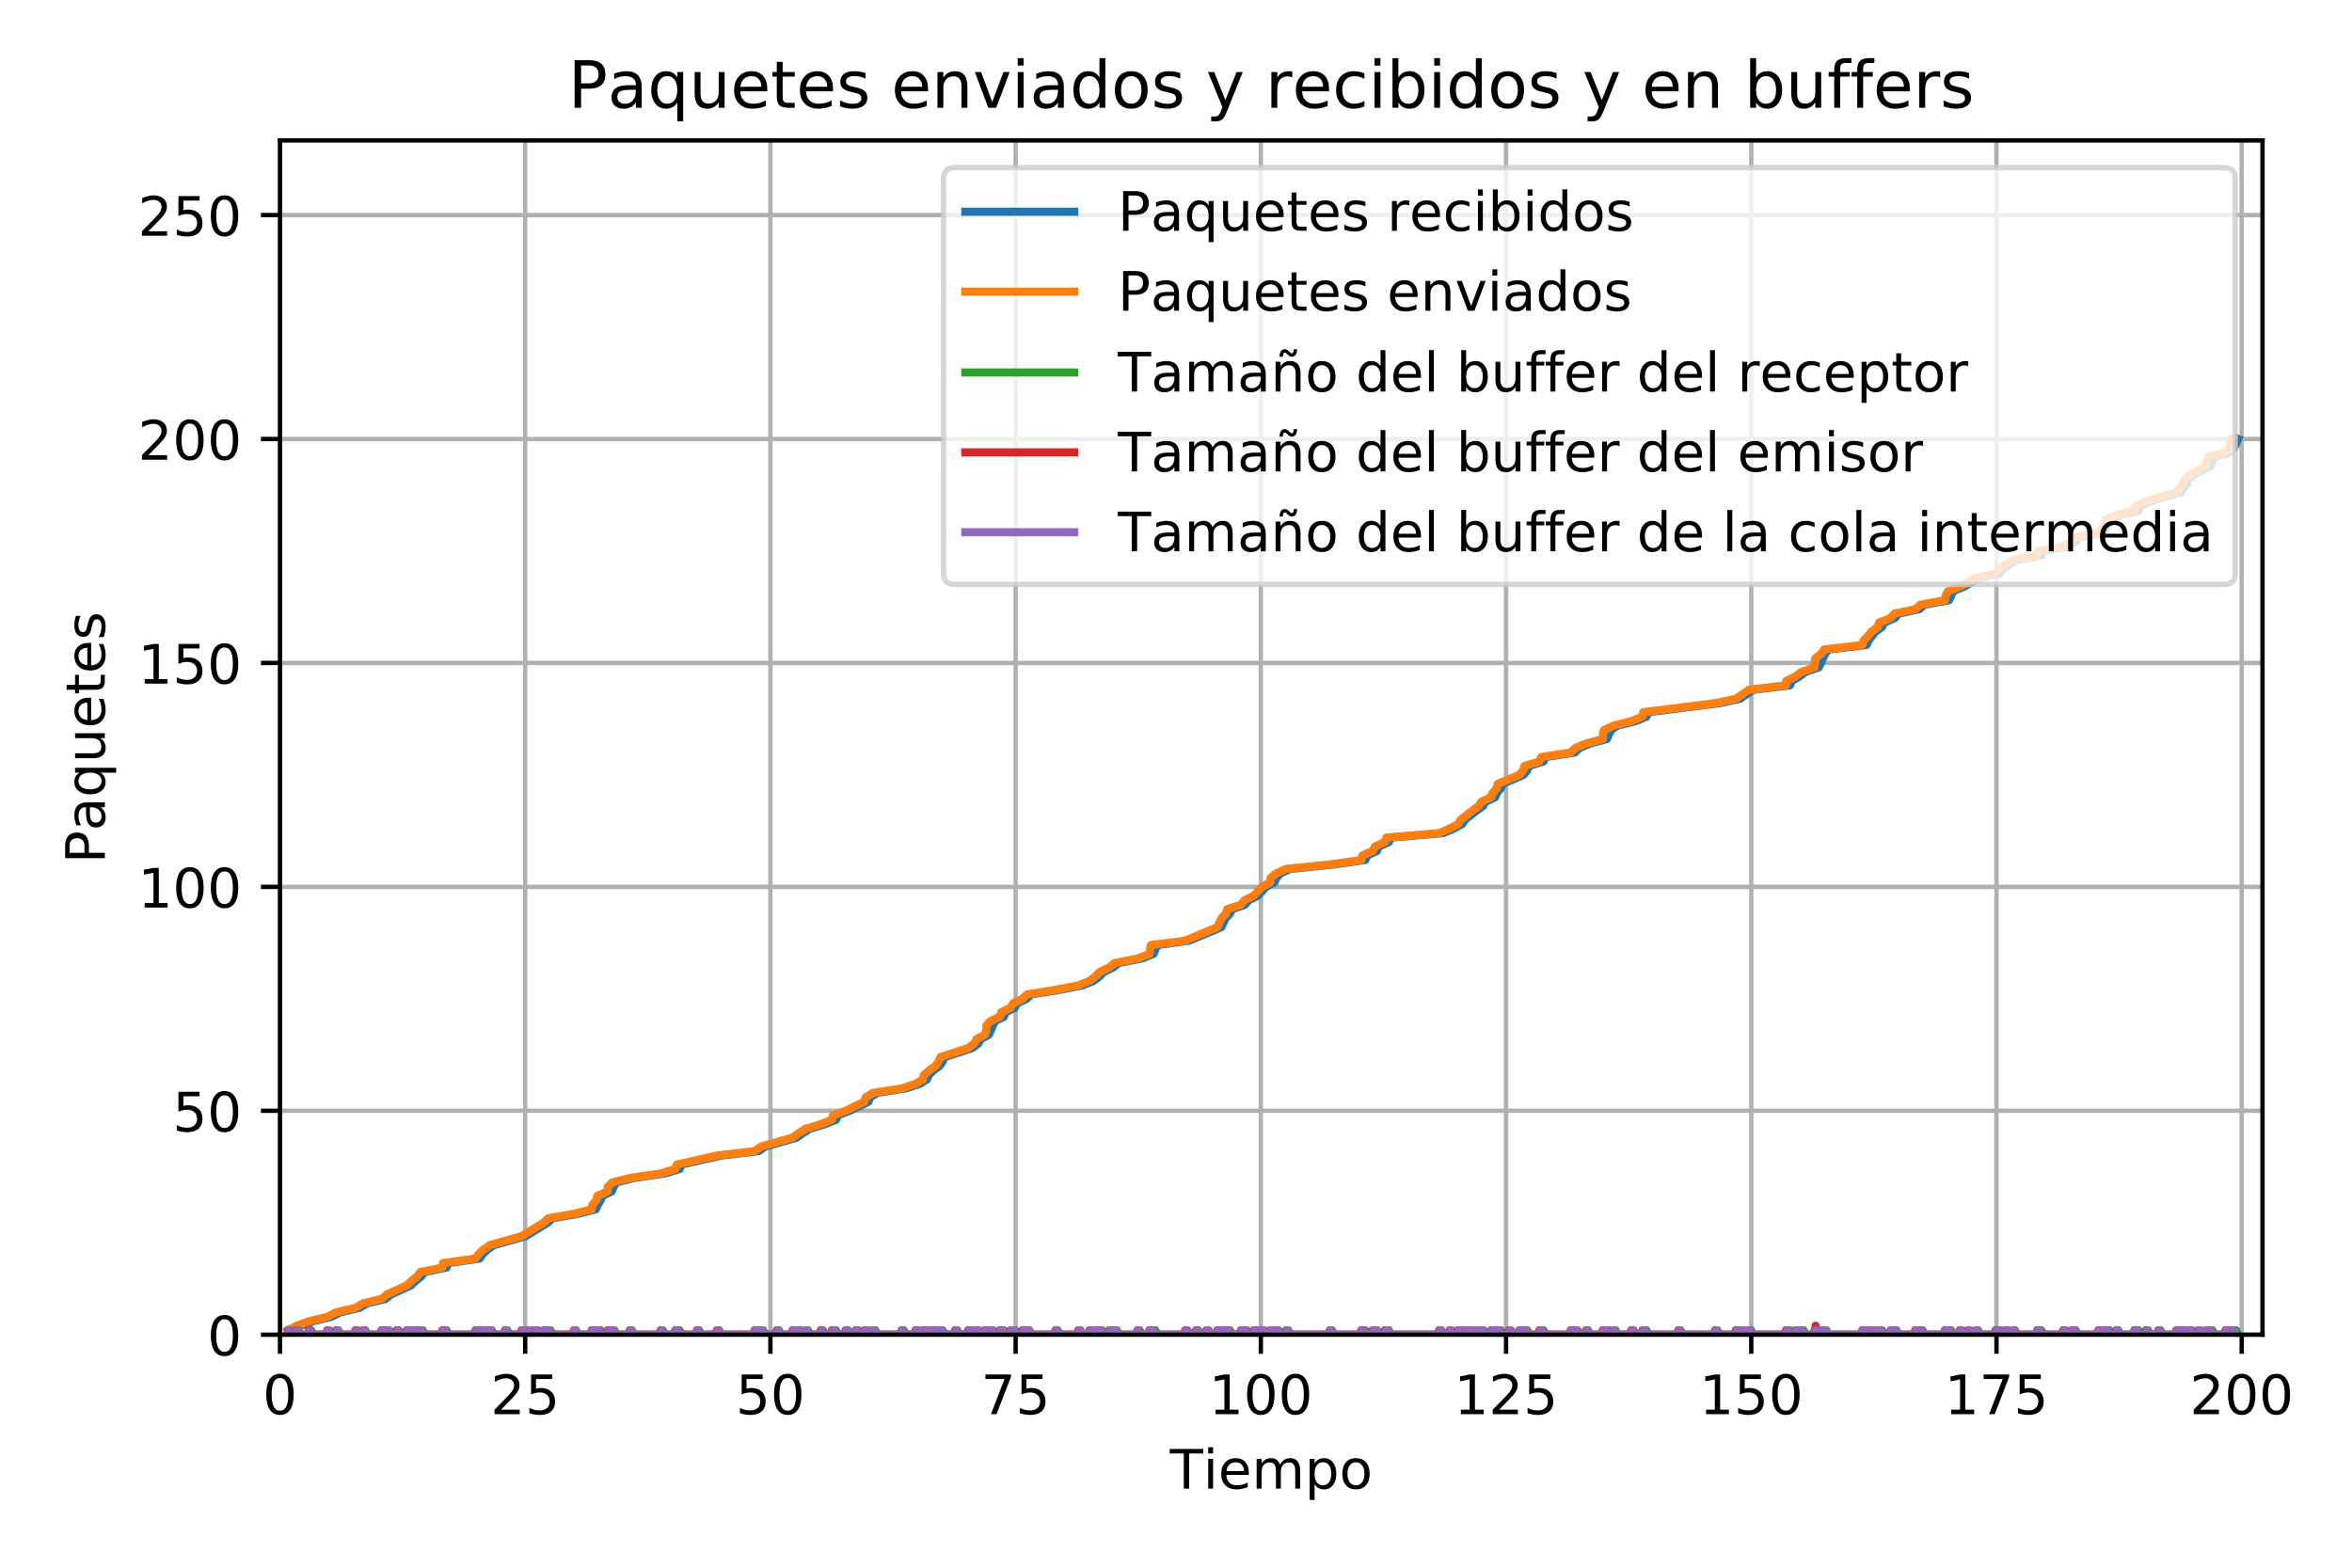 <?xml version="1.0" encoding="utf-8" standalone="no"?>
<!DOCTYPE svg PUBLIC "-//W3C//DTD SVG 1.1//EN"
  "http://www.w3.org/Graphics/SVG/1.1/DTD/svg11.dtd">
<!-- Created with matplotlib (https://matplotlib.org/) -->
<svg height="288pt" version="1.1" viewBox="0 0 432 288" width="432pt" xmlns="http://www.w3.org/2000/svg" xmlns:xlink="http://www.w3.org/1999/xlink">
 <defs>
  <style type="text/css">
*{stroke-linecap:butt;stroke-linejoin:round;}
  </style>
 </defs>
 <g id="figure_1">
  <g id="patch_1">
   <path d="M 0 288 
L 432 288 
L 432 0 
L 0 0 
z
" style="fill:#ffffff;"/>
  </g>
  <g id="axes_1">
   <g id="patch_2">
    <path d="M 51.425 245.2 
L 415.56 245.2 
L 415.56 25.8 
L 51.425 25.8 
z
" style="fill:#ffffff;"/>
   </g>
   <g id="matplotlib.axis_1">
    <g id="xtick_1">
     <g id="line2d_1">
      <path clip-path="url(#p4cde6b53bd)" d="M 51.425 245.2 
L 51.425 25.8 
" style="fill:none;stroke:#b0b0b0;stroke-linecap:square;stroke-width:0.8;"/>
     </g>
     <g id="line2d_2">
      <defs>
       <path d="M 0 0 
L 0 3.5 
" id="md5a6d374fb" style="stroke:#000000;stroke-width:0.8;"/>
      </defs>
      <g>
       <use style="stroke:#000000;stroke-width:0.8;" x="51.425" xlink:href="#md5a6d374fb" y="245.2"/>
      </g>
     </g>
     <g id="text_1">
      <!-- 0 -->
      <defs>
       <path d="M 31.781 66.406 
Q 24.172 66.406 20.328 58.906 
Q 16.5 51.422 16.5 36.375 
Q 16.5 21.391 20.328 13.891 
Q 24.172 6.391 31.781 6.391 
Q 39.453 6.391 43.281 13.891 
Q 47.125 21.391 47.125 36.375 
Q 47.125 51.422 43.281 58.906 
Q 39.453 66.406 31.781 66.406 
z
M 31.781 74.219 
Q 44.047 74.219 50.516 64.516 
Q 56.984 54.828 56.984 36.375 
Q 56.984 17.969 50.516 8.266 
Q 44.047 -1.422 31.781 -1.422 
Q 19.531 -1.422 13.062 8.266 
Q 6.594 17.969 6.594 36.375 
Q 6.594 54.828 13.062 64.516 
Q 19.531 74.219 31.781 74.219 
z
" id="DejaVuSans-48"/>
      </defs>
      <g transform="translate(48.244 259.798)scale(0.1 -0.1)">
       <use xlink:href="#DejaVuSans-48"/>
      </g>
     </g>
    </g>
    <g id="xtick_2">
     <g id="line2d_3">
      <path clip-path="url(#p4cde6b53bd)" d="M 96.465 245.2 
L 96.465 25.8 
" style="fill:none;stroke:#b0b0b0;stroke-linecap:square;stroke-width:0.8;"/>
     </g>
     <g id="line2d_4">
      <g>
       <use style="stroke:#000000;stroke-width:0.8;" x="96.465" xlink:href="#md5a6d374fb" y="245.2"/>
      </g>
     </g>
     <g id="text_2">
      <!-- 25 -->
      <defs>
       <path d="M 19.188 8.297 
L 53.609 8.297 
L 53.609 0 
L 7.328 0 
L 7.328 8.297 
Q 12.938 14.109 22.625 23.891 
Q 32.328 33.688 34.812 36.531 
Q 39.547 41.844 41.422 45.531 
Q 43.312 49.219 43.312 52.781 
Q 43.312 58.594 39.234 62.25 
Q 35.156 65.922 28.609 65.922 
Q 23.969 65.922 18.812 64.312 
Q 13.672 62.703 7.812 59.422 
L 7.812 69.391 
Q 13.766 71.781 18.938 73 
Q 24.125 74.219 28.422 74.219 
Q 39.75 74.219 46.484 68.547 
Q 53.219 62.891 53.219 53.422 
Q 53.219 48.922 51.531 44.891 
Q 49.859 40.875 45.406 35.406 
Q 44.188 33.984 37.641 27.219 
Q 31.109 20.453 19.188 8.297 
z
" id="DejaVuSans-50"/>
       <path d="M 10.797 72.906 
L 49.516 72.906 
L 49.516 64.594 
L 19.828 64.594 
L 19.828 46.734 
Q 21.969 47.469 24.109 47.828 
Q 26.266 48.188 28.422 48.188 
Q 40.625 48.188 47.75 41.5 
Q 54.891 34.812 54.891 23.391 
Q 54.891 11.625 47.562 5.094 
Q 40.234 -1.422 26.906 -1.422 
Q 22.312 -1.422 17.547 -0.641 
Q 12.797 0.141 7.719 1.703 
L 7.719 11.625 
Q 12.109 9.234 16.797 8.062 
Q 21.484 6.891 26.703 6.891 
Q 35.156 6.891 40.078 11.328 
Q 45.016 15.766 45.016 23.391 
Q 45.016 31 40.078 35.438 
Q 35.156 39.891 26.703 39.891 
Q 22.75 39.891 18.812 39.016 
Q 14.891 38.141 10.797 36.281 
z
" id="DejaVuSans-53"/>
      </defs>
      <g transform="translate(90.102 259.798)scale(0.1 -0.1)">
       <use xlink:href="#DejaVuSans-50"/>
       <use x="63.623" xlink:href="#DejaVuSans-53"/>
      </g>
     </g>
    </g>
    <g id="xtick_3">
     <g id="line2d_5">
      <path clip-path="url(#p4cde6b53bd)" d="M 141.504 245.2 
L 141.504 25.8 
" style="fill:none;stroke:#b0b0b0;stroke-linecap:square;stroke-width:0.8;"/>
     </g>
     <g id="line2d_6">
      <g>
       <use style="stroke:#000000;stroke-width:0.8;" x="141.504" xlink:href="#md5a6d374fb" y="245.2"/>
      </g>
     </g>
     <g id="text_3">
      <!-- 50 -->
      <g transform="translate(135.142 259.798)scale(0.1 -0.1)">
       <use xlink:href="#DejaVuSans-53"/>
       <use x="63.623" xlink:href="#DejaVuSans-48"/>
      </g>
     </g>
    </g>
    <g id="xtick_4">
     <g id="line2d_7">
      <path clip-path="url(#p4cde6b53bd)" d="M 186.544 245.2 
L 186.544 25.8 
" style="fill:none;stroke:#b0b0b0;stroke-linecap:square;stroke-width:0.8;"/>
     </g>
     <g id="line2d_8">
      <g>
       <use style="stroke:#000000;stroke-width:0.8;" x="186.544" xlink:href="#md5a6d374fb" y="245.2"/>
      </g>
     </g>
     <g id="text_4">
      <!-- 75 -->
      <defs>
       <path d="M 8.203 72.906 
L 55.078 72.906 
L 55.078 68.703 
L 28.609 0 
L 18.312 0 
L 43.219 64.594 
L 8.203 64.594 
z
" id="DejaVuSans-55"/>
      </defs>
      <g transform="translate(180.181 259.798)scale(0.1 -0.1)">
       <use xlink:href="#DejaVuSans-55"/>
       <use x="63.623" xlink:href="#DejaVuSans-53"/>
      </g>
     </g>
    </g>
    <g id="xtick_5">
     <g id="line2d_9">
      <path clip-path="url(#p4cde6b53bd)" d="M 231.583 245.2 
L 231.583 25.8 
" style="fill:none;stroke:#b0b0b0;stroke-linecap:square;stroke-width:0.8;"/>
     </g>
     <g id="line2d_10">
      <g>
       <use style="stroke:#000000;stroke-width:0.8;" x="231.583" xlink:href="#md5a6d374fb" y="245.2"/>
      </g>
     </g>
     <g id="text_5">
      <!-- 100 -->
      <defs>
       <path d="M 12.406 8.297 
L 28.516 8.297 
L 28.516 63.922 
L 10.984 60.406 
L 10.984 69.391 
L 28.422 72.906 
L 38.281 72.906 
L 38.281 8.297 
L 54.391 8.297 
L 54.391 0 
L 12.406 0 
z
" id="DejaVuSans-49"/>
      </defs>
      <g transform="translate(222.039 259.798)scale(0.1 -0.1)">
       <use xlink:href="#DejaVuSans-49"/>
       <use x="63.623" xlink:href="#DejaVuSans-48"/>
       <use x="127.246" xlink:href="#DejaVuSans-48"/>
      </g>
     </g>
    </g>
    <g id="xtick_6">
     <g id="line2d_11">
      <path clip-path="url(#p4cde6b53bd)" d="M 276.623 245.2 
L 276.623 25.8 
" style="fill:none;stroke:#b0b0b0;stroke-linecap:square;stroke-width:0.8;"/>
     </g>
     <g id="line2d_12">
      <g>
       <use style="stroke:#000000;stroke-width:0.8;" x="276.623" xlink:href="#md5a6d374fb" y="245.2"/>
      </g>
     </g>
     <g id="text_6">
      <!-- 125 -->
      <g transform="translate(267.079 259.798)scale(0.1 -0.1)">
       <use xlink:href="#DejaVuSans-49"/>
       <use x="63.623" xlink:href="#DejaVuSans-50"/>
       <use x="127.246" xlink:href="#DejaVuSans-53"/>
      </g>
     </g>
    </g>
    <g id="xtick_7">
     <g id="line2d_13">
      <path clip-path="url(#p4cde6b53bd)" d="M 321.662 245.2 
L 321.662 25.8 
" style="fill:none;stroke:#b0b0b0;stroke-linecap:square;stroke-width:0.8;"/>
     </g>
     <g id="line2d_14">
      <g>
       <use style="stroke:#000000;stroke-width:0.8;" x="321.662" xlink:href="#md5a6d374fb" y="245.2"/>
      </g>
     </g>
     <g id="text_7">
      <!-- 150 -->
      <g transform="translate(312.118 259.798)scale(0.1 -0.1)">
       <use xlink:href="#DejaVuSans-49"/>
       <use x="63.623" xlink:href="#DejaVuSans-53"/>
       <use x="127.246" xlink:href="#DejaVuSans-48"/>
      </g>
     </g>
    </g>
    <g id="xtick_8">
     <g id="line2d_15">
      <path clip-path="url(#p4cde6b53bd)" d="M 366.702 245.2 
L 366.702 25.8 
" style="fill:none;stroke:#b0b0b0;stroke-linecap:square;stroke-width:0.8;"/>
     </g>
     <g id="line2d_16">
      <g>
       <use style="stroke:#000000;stroke-width:0.8;" x="366.702" xlink:href="#md5a6d374fb" y="245.2"/>
      </g>
     </g>
     <g id="text_8">
      <!-- 175 -->
      <g transform="translate(357.158 259.798)scale(0.1 -0.1)">
       <use xlink:href="#DejaVuSans-49"/>
       <use x="63.623" xlink:href="#DejaVuSans-55"/>
       <use x="127.246" xlink:href="#DejaVuSans-53"/>
      </g>
     </g>
    </g>
    <g id="xtick_9">
     <g id="line2d_17">
      <path clip-path="url(#p4cde6b53bd)" d="M 411.741 245.2 
L 411.741 25.8 
" style="fill:none;stroke:#b0b0b0;stroke-linecap:square;stroke-width:0.8;"/>
     </g>
     <g id="line2d_18">
      <g>
       <use style="stroke:#000000;stroke-width:0.8;" x="411.741" xlink:href="#md5a6d374fb" y="245.2"/>
      </g>
     </g>
     <g id="text_9">
      <!-- 200 -->
      <g transform="translate(402.197 259.798)scale(0.1 -0.1)">
       <use xlink:href="#DejaVuSans-50"/>
       <use x="63.623" xlink:href="#DejaVuSans-48"/>
       <use x="127.246" xlink:href="#DejaVuSans-48"/>
      </g>
     </g>
    </g>
    <g id="text_10">
     <!-- Tiempo -->
     <defs>
      <path d="M -0.297 72.906 
L 61.375 72.906 
L 61.375 64.594 
L 35.5 64.594 
L 35.5 0 
L 25.594 0 
L 25.594 64.594 
L -0.297 64.594 
z
" id="DejaVuSans-84"/>
      <path d="M 9.422 54.688 
L 18.406 54.688 
L 18.406 0 
L 9.422 0 
z
M 9.422 75.984 
L 18.406 75.984 
L 18.406 64.594 
L 9.422 64.594 
z
" id="DejaVuSans-105"/>
      <path d="M 56.203 29.594 
L 56.203 25.203 
L 14.891 25.203 
Q 15.484 15.922 20.484 11.062 
Q 25.484 6.203 34.422 6.203 
Q 39.594 6.203 44.453 7.469 
Q 49.312 8.734 54.109 11.281 
L 54.109 2.781 
Q 49.266 0.734 44.188 -0.344 
Q 39.109 -1.422 33.891 -1.422 
Q 20.797 -1.422 13.156 6.188 
Q 5.516 13.812 5.516 26.812 
Q 5.516 40.234 12.766 48.109 
Q 20.016 56 32.328 56 
Q 43.359 56 49.781 48.891 
Q 56.203 41.797 56.203 29.594 
z
M 47.219 32.234 
Q 47.125 39.594 43.094 43.984 
Q 39.062 48.391 32.422 48.391 
Q 24.906 48.391 20.391 44.141 
Q 15.875 39.891 15.188 32.172 
z
" id="DejaVuSans-101"/>
      <path d="M 52 44.188 
Q 55.375 50.25 60.062 53.125 
Q 64.75 56 71.094 56 
Q 79.641 56 84.281 50.016 
Q 88.922 44.047 88.922 33.016 
L 88.922 0 
L 79.891 0 
L 79.891 32.719 
Q 79.891 40.578 77.094 44.375 
Q 74.312 48.188 68.609 48.188 
Q 61.625 48.188 57.562 43.547 
Q 53.516 38.922 53.516 30.906 
L 53.516 0 
L 44.484 0 
L 44.484 32.719 
Q 44.484 40.625 41.703 44.406 
Q 38.922 48.188 33.109 48.188 
Q 26.219 48.188 22.156 43.531 
Q 18.109 38.875 18.109 30.906 
L 18.109 0 
L 9.078 0 
L 9.078 54.688 
L 18.109 54.688 
L 18.109 46.188 
Q 21.188 51.219 25.484 53.609 
Q 29.781 56 35.688 56 
Q 41.656 56 45.828 52.969 
Q 50 49.953 52 44.188 
z
" id="DejaVuSans-109"/>
      <path d="M 18.109 8.203 
L 18.109 -20.797 
L 9.078 -20.797 
L 9.078 54.688 
L 18.109 54.688 
L 18.109 46.391 
Q 20.953 51.266 25.266 53.625 
Q 29.594 56 35.594 56 
Q 45.562 56 51.781 48.094 
Q 58.016 40.188 58.016 27.297 
Q 58.016 14.406 51.781 6.484 
Q 45.562 -1.422 35.594 -1.422 
Q 29.594 -1.422 25.266 0.953 
Q 20.953 3.328 18.109 8.203 
z
M 48.688 27.297 
Q 48.688 37.203 44.609 42.844 
Q 40.531 48.484 33.406 48.484 
Q 26.266 48.484 22.188 42.844 
Q 18.109 37.203 18.109 27.297 
Q 18.109 17.391 22.188 11.75 
Q 26.266 6.109 33.406 6.109 
Q 40.531 6.109 44.609 11.75 
Q 48.688 17.391 48.688 27.297 
z
" id="DejaVuSans-112"/>
      <path d="M 30.609 48.391 
Q 23.391 48.391 19.188 42.75 
Q 14.984 37.109 14.984 27.297 
Q 14.984 17.484 19.156 11.844 
Q 23.344 6.203 30.609 6.203 
Q 37.797 6.203 41.984 11.859 
Q 46.188 17.531 46.188 27.297 
Q 46.188 37.016 41.984 42.703 
Q 37.797 48.391 30.609 48.391 
z
M 30.609 56 
Q 42.328 56 49.016 48.375 
Q 55.719 40.766 55.719 27.297 
Q 55.719 13.875 49.016 6.219 
Q 42.328 -1.422 30.609 -1.422 
Q 18.844 -1.422 12.172 6.219 
Q 5.516 13.875 5.516 27.297 
Q 5.516 40.766 12.172 48.375 
Q 18.844 56 30.609 56 
z
" id="DejaVuSans-111"/>
     </defs>
     <g transform="translate(214.872 273.477)scale(0.1 -0.1)">
      <use xlink:href="#DejaVuSans-84"/>
      <use x="61.037" xlink:href="#DejaVuSans-105"/>
      <use x="88.82" xlink:href="#DejaVuSans-101"/>
      <use x="150.344" xlink:href="#DejaVuSans-109"/>
      <use x="247.756" xlink:href="#DejaVuSans-112"/>
      <use x="311.232" xlink:href="#DejaVuSans-111"/>
     </g>
    </g>
   </g>
   <g id="matplotlib.axis_2">
    <g id="ytick_1">
     <g id="line2d_19">
      <path clip-path="url(#p4cde6b53bd)" d="M 51.425 245.2 
L 415.56 245.2 
" style="fill:none;stroke:#b0b0b0;stroke-linecap:square;stroke-width:0.8;"/>
     </g>
     <g id="line2d_20">
      <defs>
       <path d="M 0 0 
L -3.5 0 
" id="m7e828d4580" style="stroke:#000000;stroke-width:0.8;"/>
      </defs>
      <g>
       <use style="stroke:#000000;stroke-width:0.8;" x="51.425" xlink:href="#m7e828d4580" y="245.2"/>
      </g>
     </g>
     <g id="text_11">
      <!-- 0 -->
      <g transform="translate(38.062 248.999)scale(0.1 -0.1)">
       <use xlink:href="#DejaVuSans-48"/>
      </g>
     </g>
    </g>
    <g id="ytick_2">
     <g id="line2d_21">
      <path clip-path="url(#p4cde6b53bd)" d="M 51.425 204.062 
L 415.56 204.062 
" style="fill:none;stroke:#b0b0b0;stroke-linecap:square;stroke-width:0.8;"/>
     </g>
     <g id="line2d_22">
      <g>
       <use style="stroke:#000000;stroke-width:0.8;" x="51.425" xlink:href="#m7e828d4580" y="204.062"/>
      </g>
     </g>
     <g id="text_12">
      <!-- 50 -->
      <g transform="translate(31.7 207.862)scale(0.1 -0.1)">
       <use xlink:href="#DejaVuSans-53"/>
       <use x="63.623" xlink:href="#DejaVuSans-48"/>
      </g>
     </g>
    </g>
    <g id="ytick_3">
     <g id="line2d_23">
      <path clip-path="url(#p4cde6b53bd)" d="M 51.425 162.925 
L 415.56 162.925 
" style="fill:none;stroke:#b0b0b0;stroke-linecap:square;stroke-width:0.8;"/>
     </g>
     <g id="line2d_24">
      <g>
       <use style="stroke:#000000;stroke-width:0.8;" x="51.425" xlink:href="#m7e828d4580" y="162.925"/>
      </g>
     </g>
     <g id="text_13">
      <!-- 100 -->
      <g transform="translate(25.337 166.724)scale(0.1 -0.1)">
       <use xlink:href="#DejaVuSans-49"/>
       <use x="63.623" xlink:href="#DejaVuSans-48"/>
       <use x="127.246" xlink:href="#DejaVuSans-48"/>
      </g>
     </g>
    </g>
    <g id="ytick_4">
     <g id="line2d_25">
      <path clip-path="url(#p4cde6b53bd)" d="M 51.425 121.787 
L 415.56 121.787 
" style="fill:none;stroke:#b0b0b0;stroke-linecap:square;stroke-width:0.8;"/>
     </g>
     <g id="line2d_26">
      <g>
       <use style="stroke:#000000;stroke-width:0.8;" x="51.425" xlink:href="#m7e828d4580" y="121.787"/>
      </g>
     </g>
     <g id="text_14">
      <!-- 150 -->
      <g transform="translate(25.337 125.587)scale(0.1 -0.1)">
       <use xlink:href="#DejaVuSans-49"/>
       <use x="63.623" xlink:href="#DejaVuSans-53"/>
       <use x="127.246" xlink:href="#DejaVuSans-48"/>
      </g>
     </g>
    </g>
    <g id="ytick_5">
     <g id="line2d_27">
      <path clip-path="url(#p4cde6b53bd)" d="M 51.425 80.65 
L 415.56 80.65 
" style="fill:none;stroke:#b0b0b0;stroke-linecap:square;stroke-width:0.8;"/>
     </g>
     <g id="line2d_28">
      <g>
       <use style="stroke:#000000;stroke-width:0.8;" x="51.425" xlink:href="#m7e828d4580" y="80.65"/>
      </g>
     </g>
     <g id="text_15">
      <!-- 200 -->
      <g transform="translate(25.337 84.449)scale(0.1 -0.1)">
       <use xlink:href="#DejaVuSans-50"/>
       <use x="63.623" xlink:href="#DejaVuSans-48"/>
       <use x="127.246" xlink:href="#DejaVuSans-48"/>
      </g>
     </g>
    </g>
    <g id="ytick_6">
     <g id="line2d_29">
      <path clip-path="url(#p4cde6b53bd)" d="M 51.425 39.513 
L 415.56 39.513 
" style="fill:none;stroke:#b0b0b0;stroke-linecap:square;stroke-width:0.8;"/>
     </g>
     <g id="line2d_30">
      <g>
       <use style="stroke:#000000;stroke-width:0.8;" x="51.425" xlink:href="#m7e828d4580" y="39.513"/>
      </g>
     </g>
     <g id="text_16">
      <!-- 250 -->
      <g transform="translate(25.337 43.312)scale(0.1 -0.1)">
       <use xlink:href="#DejaVuSans-50"/>
       <use x="63.623" xlink:href="#DejaVuSans-53"/>
       <use x="127.246" xlink:href="#DejaVuSans-48"/>
      </g>
     </g>
    </g>
    <g id="text_17">
     <!-- Paquetes -->
     <defs>
      <path d="M 19.672 64.797 
L 19.672 37.406 
L 32.078 37.406 
Q 38.969 37.406 42.719 40.969 
Q 46.484 44.531 46.484 51.125 
Q 46.484 57.672 42.719 61.234 
Q 38.969 64.797 32.078 64.797 
z
M 9.812 72.906 
L 32.078 72.906 
Q 44.344 72.906 50.609 67.359 
Q 56.891 61.812 56.891 51.125 
Q 56.891 40.328 50.609 34.812 
Q 44.344 29.297 32.078 29.297 
L 19.672 29.297 
L 19.672 0 
L 9.812 0 
z
" id="DejaVuSans-80"/>
      <path d="M 34.281 27.484 
Q 23.391 27.484 19.188 25 
Q 14.984 22.516 14.984 16.5 
Q 14.984 11.719 18.141 8.906 
Q 21.297 6.109 26.703 6.109 
Q 34.188 6.109 38.703 11.406 
Q 43.219 16.703 43.219 25.484 
L 43.219 27.484 
z
M 52.203 31.203 
L 52.203 0 
L 43.219 0 
L 43.219 8.297 
Q 40.141 3.328 35.547 0.953 
Q 30.953 -1.422 24.312 -1.422 
Q 15.922 -1.422 10.953 3.297 
Q 6 8.016 6 15.922 
Q 6 25.141 12.172 29.828 
Q 18.359 34.516 30.609 34.516 
L 43.219 34.516 
L 43.219 35.406 
Q 43.219 41.609 39.141 45 
Q 35.062 48.391 27.688 48.391 
Q 23 48.391 18.547 47.266 
Q 14.109 46.141 10.016 43.891 
L 10.016 52.203 
Q 14.938 54.109 19.578 55.047 
Q 24.219 56 28.609 56 
Q 40.484 56 46.344 49.844 
Q 52.203 43.703 52.203 31.203 
z
" id="DejaVuSans-97"/>
      <path d="M 14.797 27.297 
Q 14.797 17.391 18.875 11.75 
Q 22.953 6.109 30.078 6.109 
Q 37.203 6.109 41.297 11.75 
Q 45.406 17.391 45.406 27.297 
Q 45.406 37.203 41.297 42.844 
Q 37.203 48.484 30.078 48.484 
Q 22.953 48.484 18.875 42.844 
Q 14.797 37.203 14.797 27.297 
z
M 45.406 8.203 
Q 42.578 3.328 38.25 0.953 
Q 33.938 -1.422 27.875 -1.422 
Q 17.969 -1.422 11.734 6.484 
Q 5.516 14.406 5.516 27.297 
Q 5.516 40.188 11.734 48.094 
Q 17.969 56 27.875 56 
Q 33.938 56 38.25 53.625 
Q 42.578 51.266 45.406 46.391 
L 45.406 54.688 
L 54.391 54.688 
L 54.391 -20.797 
L 45.406 -20.797 
z
" id="DejaVuSans-113"/>
      <path d="M 8.5 21.578 
L 8.5 54.688 
L 17.484 54.688 
L 17.484 21.922 
Q 17.484 14.156 20.5 10.266 
Q 23.531 6.391 29.594 6.391 
Q 36.859 6.391 41.078 11.031 
Q 45.312 15.672 45.312 23.688 
L 45.312 54.688 
L 54.297 54.688 
L 54.297 0 
L 45.312 0 
L 45.312 8.406 
Q 42.047 3.422 37.719 1 
Q 33.406 -1.422 27.688 -1.422 
Q 18.266 -1.422 13.375 4.438 
Q 8.5 10.297 8.5 21.578 
z
M 31.109 56 
z
" id="DejaVuSans-117"/>
      <path d="M 18.312 70.219 
L 18.312 54.688 
L 36.812 54.688 
L 36.812 47.703 
L 18.312 47.703 
L 18.312 18.016 
Q 18.312 11.328 20.141 9.422 
Q 21.969 7.516 27.594 7.516 
L 36.812 7.516 
L 36.812 0 
L 27.594 0 
Q 17.188 0 13.234 3.875 
Q 9.281 7.766 9.281 18.016 
L 9.281 47.703 
L 2.688 47.703 
L 2.688 54.688 
L 9.281 54.688 
L 9.281 70.219 
z
" id="DejaVuSans-116"/>
      <path d="M 44.281 53.078 
L 44.281 44.578 
Q 40.484 46.531 36.375 47.5 
Q 32.281 48.484 27.875 48.484 
Q 21.188 48.484 17.844 46.438 
Q 14.5 44.391 14.5 40.281 
Q 14.5 37.156 16.891 35.375 
Q 19.281 33.594 26.516 31.984 
L 29.594 31.297 
Q 39.156 29.25 43.188 25.516 
Q 47.219 21.781 47.219 15.094 
Q 47.219 7.469 41.188 3.016 
Q 35.156 -1.422 24.609 -1.422 
Q 20.219 -1.422 15.453 -0.562 
Q 10.688 0.297 5.422 2 
L 5.422 11.281 
Q 10.406 8.688 15.234 7.391 
Q 20.062 6.109 24.812 6.109 
Q 31.156 6.109 34.562 8.281 
Q 37.984 10.453 37.984 14.406 
Q 37.984 18.062 35.516 20.016 
Q 33.062 21.969 24.703 23.781 
L 21.578 24.516 
Q 13.234 26.266 9.516 29.906 
Q 5.812 33.547 5.812 39.891 
Q 5.812 47.609 11.281 51.797 
Q 16.75 56 26.812 56 
Q 31.781 56 36.172 55.266 
Q 40.578 54.547 44.281 53.078 
z
" id="DejaVuSans-115"/>
     </defs>
     <g transform="translate(19.258 158.637)rotate(-90)scale(0.1 -0.1)">
      <use xlink:href="#DejaVuSans-80"/>
      <use x="60.24" xlink:href="#DejaVuSans-97"/>
      <use x="121.52" xlink:href="#DejaVuSans-113"/>
      <use x="184.996" xlink:href="#DejaVuSans-117"/>
      <use x="248.375" xlink:href="#DejaVuSans-101"/>
      <use x="309.898" xlink:href="#DejaVuSans-116"/>
      <use x="349.107" xlink:href="#DejaVuSans-101"/>
      <use x="410.631" xlink:href="#DejaVuSans-115"/>
     </g>
    </g>
   </g>
   <g id="line2d_31">
    <path clip-path="url(#p4cde6b53bd)" d="M 53.625 244.377 
L 55.244 243.554 
L 57.506 242.732 
L 60.857 241.909 
L 62.52 241.086 
L 66.036 240.263 
L 67.454 239.441 
L 70.839 238.618 
L 71.832 237.795 
L 75.462 236.15 
L 76.336 235.327 
L 77.373 234.504 
L 78.009 233.681 
L 82.015 232.859 
L 82.376 232.036 
L 88.092 231.213 
L 88.666 230.391 
L 89.537 229.568 
L 90.707 228.745 
L 96.546 227.1 
L 100.593 224.631 
L 101.492 223.809 
L 106.172 222.986 
L 109.43 222.163 
L 109.791 221.34 
L 110.305 220.518 
L 110.665 219.695 
L 112.351 218.872 
L 112.711 218.049 
L 113.215 217.226 
L 116.435 216.404 
L 122.111 215.581 
L 124.823 214.758 
L 125.184 213.935 
L 132.448 212.29 
L 139.376 211.467 
L 140.532 210.644 
L 146.332 208.999 
L 147.447 208.176 
L 148.771 207.353 
L 151.503 206.531 
L 153.55 205.708 
L 153.91 204.885 
L 156.074 204.062 
L 159.485 202.417 
L 159.846 201.594 
L 161.153 200.772 
L 166.367 199.949 
L 168.928 199.126 
L 170.257 198.303 
L 170.618 197.481 
L 171.424 196.658 
L 172.58 195.835 
L 173.134 195.012 
L 173.505 194.19 
L 178.592 192.544 
L 179.689 191.721 
L 180.129 190.899 
L 181.643 190.076 
L 182.724 187.607 
L 184.377 186.785 
L 184.737 185.962 
L 186.375 185.139 
L 186.828 184.316 
L 188.557 183.494 
L 189.437 182.671 
L 194.621 181.848 
L 198.817 181.025 
L 200.88 180.203 
L 201.957 179.38 
L 202.76 178.557 
L 204.47 177.734 
L 205.505 176.912 
L 209.697 176.089 
L 211.851 175.266 
L 212.572 173.621 
L 218.458 172.798 
L 224.346 170.33 
L 225.109 168.684 
L 225.908 167.862 
L 226.268 167.039 
L 228.659 166.216 
L 229.342 165.393 
L 231.028 164.571 
L 232.551 162.925 
L 234.072 162.102 
L 234.432 161.28 
L 235.183 160.457 
L 236.995 159.634 
L 245.02 158.811 
L 250.772 157.988 
L 251.133 157.166 
L 252.872 156.343 
L 253.294 155.52 
L 255.11 154.697 
L 255.471 153.875 
L 265.084 153.052 
L 266.991 152.229 
L 268.562 151.406 
L 269.088 150.584 
L 271.184 148.938 
L 272.343 148.115 
L 272.848 147.293 
L 274.608 146.47 
L 274.969 145.647 
L 275.663 144.825 
L 276.024 144.002 
L 279.822 142.356 
L 280.509 141.534 
L 280.869 140.711 
L 283.491 139.888 
L 283.886 139.065 
L 289.267 138.243 
L 290.096 137.42 
L 292.053 136.597 
L 295.152 135.774 
L 295.873 134.129 
L 297.118 133.306 
L 300.396 132.483 
L 302.414 131.661 
L 302.774 130.838 
L 315.788 129.192 
L 319.581 128.369 
L 322.004 126.724 
L 328.781 125.901 
L 329.142 125.079 
L 330.557 124.256 
L 331.638 123.433 
L 334.06 122.61 
L 335.218 120.142 
L 335.817 119.319 
L 342.828 118.496 
L 343.189 117.674 
L 344.494 116.028 
L 345.675 115.206 
L 346.036 114.383 
L 348.005 113.56 
L 348.695 112.737 
L 352.522 111.915 
L 353.485 111.092 
L 357.996 110.269 
L 358.717 108.624 
L 360.681 107.801 
L 363.687 106.155 
L 367.296 105.332 
L 367.852 104.51 
L 370.468 102.864 
L 374.946 102.041 
L 375.306 101.219 
L 379.7 100.396 
L 381.246 99.573 
L 381.606 98.751 
L 386.175 97.928 
L 387.812 95.46 
L 389.452 94.637 
L 392.78 93.814 
L 393.141 92.991 
L 394.912 92.168 
L 397.182 91.346 
L 400.499 90.523 
L 401.668 88.877 
L 402.033 88.055 
L 402.947 87.232 
L 405.988 85.587 
L 406.708 83.941 
L 409.53 83.118 
L 410.362 82.296 
L 411.083 80.65 
L 411.083 80.65 
" style="fill:none;stroke:#1f77b4;stroke-linecap:square;stroke-width:1.5;"/>
   </g>
   <g id="line2d_32">
    <path clip-path="url(#p4cde6b53bd)" d="M 52.859 244.377 
L 54.478 243.554 
L 56.74 242.732 
L 60.091 241.909 
L 61.754 241.086 
L 65.27 240.263 
L 66.688 239.441 
L 70.073 238.618 
L 71.066 237.795 
L 74.696 236.15 
L 75.57 235.327 
L 76.607 234.504 
L 77.243 233.681 
L 81.249 232.859 
L 81.354 232.036 
L 87.326 231.213 
L 87.9 230.391 
L 88.771 229.568 
L 89.941 228.745 
L 95.78 227.1 
L 99.827 224.631 
L 100.725 223.809 
L 105.406 222.986 
L 108.664 222.163 
L 108.797 221.34 
L 109.539 220.518 
L 109.703 219.695 
L 111.585 218.872 
L 111.622 218.049 
L 112.449 217.226 
L 115.669 216.404 
L 121.345 215.581 
L 124.057 214.758 
L 124.33 213.935 
L 131.682 212.29 
L 138.61 211.467 
L 139.766 210.644 
L 145.566 208.999 
L 146.681 208.176 
L 148.005 207.353 
L 150.737 206.531 
L 152.784 205.708 
L 153.01 204.885 
L 155.308 204.062 
L 158.719 202.417 
L 158.998 201.594 
L 160.387 200.772 
L 165.601 199.949 
L 168.162 199.126 
L 169.491 198.303 
L 169.693 197.481 
L 170.658 196.658 
L 171.814 195.835 
L 172.368 195.012 
L 172.739 194.19 
L 177.826 192.544 
L 178.923 191.721 
L 179.363 190.899 
L 180.877 190.076 
L 181.139 189.253 
L 181.173 188.43 
L 181.879 187.607 
L 183.611 186.785 
L 183.903 185.962 
L 185.609 185.139 
L 186.062 184.316 
L 187.79 183.494 
L 188.671 182.671 
L 193.855 181.848 
L 198.051 181.025 
L 200.114 180.203 
L 201.191 179.38 
L 201.994 178.557 
L 203.704 177.734 
L 204.739 176.912 
L 208.931 176.089 
L 211.085 175.266 
L 211.386 173.621 
L 217.692 172.798 
L 223.58 170.33 
L 224.343 168.684 
L 225.142 167.862 
L 225.39 167.039 
L 227.893 166.216 
L 228.576 165.393 
L 230.262 164.571 
L 231.785 162.925 
L 233.306 162.102 
L 233.377 161.28 
L 234.417 160.457 
L 236.229 159.634 
L 244.254 158.811 
L 250.006 157.988 
L 250.2 157.166 
L 252.106 156.343 
L 252.528 155.52 
L 254.344 154.697 
L 254.661 153.875 
L 264.318 153.052 
L 266.225 152.229 
L 267.796 151.406 
L 268.322 150.584 
L 270.418 148.938 
L 271.577 148.115 
L 272.082 147.293 
L 273.842 146.47 
L 274.154 145.647 
L 274.897 144.825 
L 275.108 144.002 
L 279.056 142.356 
L 279.743 141.534 
L 280.011 140.711 
L 282.725 139.888 
L 283.12 139.065 
L 288.501 138.243 
L 289.33 137.42 
L 291.287 136.597 
L 294.386 135.774 
L 294.411 134.952 
L 294.595 134.129 
L 296.352 133.306 
L 299.63 132.483 
L 301.648 131.661 
L 301.83 130.838 
L 315.022 129.192 
L 318.815 128.369 
L 321.238 126.724 
L 328.015 125.901 
L 328.119 125.079 
L 329.791 124.256 
L 330.872 123.433 
L 333.294 122.61 
L 333.402 120.965 
L 334.452 120.142 
L 335.051 119.319 
L 342.062 118.496 
L 342.293 117.674 
L 343.095 116.851 
L 343.728 116.028 
L 344.909 115.206 
L 345.137 114.383 
L 347.239 113.56 
L 347.929 112.737 
L 351.756 111.915 
L 352.719 111.092 
L 357.23 110.269 
L 357.35 109.446 
L 357.79 108.624 
L 359.914 107.801 
L 362.921 106.155 
L 366.53 105.332 
L 367.086 104.51 
L 369.702 102.864 
L 374.18 102.041 
L 374.357 101.219 
L 378.934 100.396 
L 380.48 99.573 
L 380.636 98.751 
L 385.409 97.928 
L 386.686 96.282 
L 386.703 95.46 
L 388.686 94.637 
L 392.014 93.814 
L 392.269 92.991 
L 394.146 92.168 
L 396.416 91.346 
L 399.733 90.523 
L 400.902 88.877 
L 401.267 88.055 
L 402.181 87.232 
L 405.222 85.587 
L 405.258 84.764 
L 405.583 83.941 
L 408.764 83.118 
L 409.596 82.296 
L 409.604 81.473 
L 409.89 80.65 
L 409.89 80.65 
" style="fill:none;stroke:#ff7f0e;stroke-linecap:square;stroke-width:1.5;"/>
   </g>
   <g id="line2d_33">
    <path clip-path="url(#p4cde6b53bd)" d="M 53.265 245.2 
L 53.265 244.377 
L 53.625 245.2 
L 54.883 245.2 
L 54.883 244.377 
L 55.244 245.2 
L 57.146 245.2 
L 57.146 244.377 
L 57.506 245.2 
L 60.496 245.2 
L 60.496 244.377 
L 60.857 245.2 
L 62.16 245.2 
L 62.16 244.377 
L 62.52 245.2 
L 65.675 245.2 
L 65.675 244.377 
L 66.036 245.2 
L 67.094 245.2 
L 67.094 244.377 
L 67.454 245.2 
L 70.479 245.2 
L 70.479 244.377 
L 70.839 245.2 
L 71.471 245.2 
L 71.471 244.377 
L 71.832 245.2 
L 73.232 245.2 
L 73.232 244.377 
L 73.592 245.2 
L 75.102 245.2 
L 75.102 244.377 
L 75.462 245.2 
L 75.976 245.2 
L 75.976 244.377 
L 76.336 245.2 
L 77.013 245.2 
L 77.013 244.377 
L 77.373 245.2 
L 77.649 245.2 
L 77.649 244.377 
L 78.009 245.2 
L 81.655 245.2 
L 81.655 244.377 
L 81.88 245.2 
L 82.015 244.377 
L 82.376 245.2 
L 87.732 245.2 
L 87.732 244.377 
L 88.092 245.2 
L 88.306 245.2 
L 88.306 244.377 
L 88.666 245.2 
L 89.177 245.2 
L 89.177 244.377 
L 89.537 245.2 
L 90.347 245.2 
L 90.347 244.377 
L 90.707 245.2 
L 93.173 245.2 
L 93.173 244.377 
L 93.534 245.2 
L 96.186 245.2 
L 96.186 244.377 
L 96.546 245.2 
L 97.542 245.2 
L 97.542 244.377 
L 97.902 245.2 
L 98.72 245.2 
L 98.72 244.377 
L 99.08 245.2 
L 100.232 245.2 
L 100.232 244.377 
L 100.593 245.2 
L 101.131 245.2 
L 101.131 244.377 
L 101.492 245.2 
L 105.812 245.2 
L 105.812 244.377 
L 106.172 245.2 
L 109.07 245.2 
L 109.07 244.377 
L 109.295 245.2 
L 109.43 244.377 
L 109.791 245.2 
L 109.944 245.2 
L 109.944 244.377 
L 110.17 245.2 
L 110.305 244.377 
L 110.665 245.2 
L 111.991 245.2 
L 111.991 244.377 
L 112.216 245.2 
L 112.351 244.377 
L 112.711 245.2 
L 112.855 245.2 
L 112.855 244.377 
L 113.215 245.2 
L 116.075 245.2 
L 116.075 244.377 
L 116.435 245.2 
L 121.75 245.2 
L 121.75 244.377 
L 122.111 245.2 
L 124.463 245.2 
L 124.463 244.377 
L 124.736 245.2 
L 124.823 244.377 
L 125.184 245.2 
L 128.411 245.2 
L 128.411 244.377 
L 128.772 245.2 
L 132.088 245.2 
L 132.088 244.377 
L 132.448 245.2 
L 139.016 245.2 
L 139.016 244.377 
L 139.376 245.2 
L 140.172 245.2 
L 140.172 244.377 
L 140.532 245.2 
L 143.064 245.2 
L 143.064 244.377 
L 143.424 245.2 
L 145.971 245.2 
L 145.971 244.377 
L 146.332 245.2 
L 147.086 245.2 
L 147.086 244.377 
L 147.447 245.2 
L 148.411 245.2 
L 148.411 244.377 
L 148.771 245.2 
L 151.143 245.2 
L 151.143 244.377 
L 151.503 245.2 
L 153.189 245.2 
L 153.189 244.377 
L 153.416 245.2 
L 153.55 244.377 
L 153.91 245.2 
L 155.713 245.2 
L 155.713 244.377 
L 156.074 245.2 
L 157.554 245.2 
L 157.554 244.377 
L 157.914 245.2 
L 159.125 245.2 
L 159.125 244.377 
L 159.404 245.2 
L 159.485 244.377 
L 159.846 245.2 
L 160.793 245.2 
L 160.793 244.377 
L 161.153 245.2 
L 166.007 245.2 
L 166.007 244.377 
L 166.367 245.2 
L 168.568 245.2 
L 168.568 244.377 
L 168.928 245.2 
L 169.897 245.2 
L 169.897 244.377 
L 170.122 245.2 
L 170.257 244.377 
L 170.618 245.2 
L 171.064 245.2 
L 171.064 244.377 
L 171.424 245.2 
L 172.22 245.2 
L 172.22 244.377 
L 172.58 245.2 
L 172.773 245.2 
L 172.773 244.377 
L 173.145 245.2 
L 173.145 244.377 
L 173.505 245.2 
L 175.826 245.2 
L 175.826 244.377 
L 176.186 245.2 
L 178.232 245.2 
L 178.232 244.377 
L 178.592 245.2 
L 179.329 245.2 
L 179.329 244.377 
L 179.769 245.2 
L 179.769 244.377 
L 180.129 245.2 
L 181.283 245.2 
L 181.283 244.377 
L 181.544 245.2 
L 181.643 244.377 
L 181.77 245.2 
L 182.003 244.377 
L 182.284 245.2 
L 182.364 244.377 
L 182.724 245.2 
L 184.016 245.2 
L 184.016 244.377 
L 184.308 245.2 
L 184.377 244.377 
L 184.737 245.2 
L 186.014 245.2 
L 186.014 244.377 
L 186.467 245.2 
L 186.467 244.377 
L 186.828 245.2 
L 188.196 245.2 
L 188.196 244.377 
L 188.557 245.2 
L 189.076 245.2 
L 189.076 244.377 
L 189.437 245.2 
L 194.261 245.2 
L 194.261 244.377 
L 194.621 245.2 
L 198.457 245.2 
L 198.457 244.377 
L 198.817 245.2 
L 200.52 245.2 
L 200.52 244.377 
L 200.88 245.2 
L 201.597 245.2 
L 201.597 244.377 
L 201.957 245.2 
L 202.399 245.2 
L 202.399 244.377 
L 202.76 245.2 
L 204.11 245.2 
L 204.11 244.377 
L 204.47 245.2 
L 205.145 245.2 
L 205.145 244.377 
L 205.505 245.2 
L 209.336 245.2 
L 209.336 244.377 
L 209.697 245.2 
L 211.491 245.2 
L 211.491 244.377 
L 211.716 245.2 
L 211.851 244.377 
L 211.942 245.2 
L 212.212 244.377 
L 212.572 245.2 
L 218.097 245.2 
L 218.097 244.377 
L 218.458 245.2 
L 220.077 245.2 
L 220.077 244.377 
L 220.437 245.2 
L 221.985 245.2 
L 221.985 244.377 
L 222.345 245.2 
L 223.986 245.2 
L 223.986 244.377 
L 224.323 245.2 
L 224.346 244.377 
L 224.749 245.2 
L 224.749 244.377 
L 225.109 245.2 
L 225.548 245.2 
L 225.548 244.377 
L 225.796 245.2 
L 225.908 244.377 
L 226.268 245.2 
L 228.299 245.2 
L 228.299 244.377 
L 228.659 245.2 
L 228.981 245.2 
L 228.981 244.377 
L 229.342 245.2 
L 230.668 245.2 
L 230.668 244.377 
L 231.028 245.2 
L 231.482 245.2 
L 231.482 244.377 
L 231.843 245.2 
L 232.191 245.2 
L 232.191 244.377 
L 232.551 245.2 
L 233.712 245.2 
L 233.712 244.377 
L 233.937 245.2 
L 234.072 244.377 
L 234.432 245.2 
L 234.823 245.2 
L 234.823 244.377 
L 235.183 245.2 
L 236.635 245.2 
L 236.635 244.377 
L 236.995 245.2 
L 244.66 245.2 
L 244.66 244.377 
L 245.02 245.2 
L 250.412 245.2 
L 250.412 244.377 
L 250.637 245.2 
L 250.772 244.377 
L 251.133 245.2 
L 252.512 245.2 
L 252.512 244.377 
L 252.934 245.2 
L 252.934 244.377 
L 253.294 245.2 
L 254.75 245.2 
L 254.75 244.377 
L 255.067 245.2 
L 255.11 244.377 
L 255.471 245.2 
L 264.724 245.2 
L 264.724 244.377 
L 265.084 245.2 
L 266.631 245.2 
L 266.631 244.377 
L 266.991 245.2 
L 268.202 245.2 
L 268.202 244.377 
L 268.562 245.2 
L 268.728 245.2 
L 268.728 244.377 
L 269.088 245.2 
L 269.692 245.2 
L 269.692 244.377 
L 270.052 245.2 
L 270.823 245.2 
L 270.823 244.377 
L 271.184 245.2 
L 271.983 245.2 
L 271.983 244.377 
L 272.343 245.2 
L 272.488 245.2 
L 272.488 244.377 
L 272.848 245.2 
L 274.248 245.2 
L 274.248 244.377 
L 274.56 245.2 
L 274.608 244.377 
L 274.969 245.2 
L 275.303 245.2 
L 275.303 244.377 
L 275.528 245.2 
L 275.663 244.377 
L 276.024 245.2 
L 277.537 245.2 
L 277.537 244.377 
L 277.897 245.2 
L 279.461 245.2 
L 279.461 244.377 
L 279.822 245.2 
L 280.149 245.2 
L 280.149 244.377 
L 280.417 245.2 
L 280.509 244.377 
L 280.869 245.2 
L 283.131 245.2 
L 283.131 244.377 
L 283.525 245.2 
L 283.525 244.377 
L 283.886 245.2 
L 288.907 245.2 
L 288.907 244.377 
L 289.267 245.2 
L 289.736 245.2 
L 289.736 244.377 
L 290.096 245.2 
L 291.693 245.2 
L 291.693 244.377 
L 292.053 245.2 
L 294.792 245.2 
L 294.792 244.377 
L 295.017 245.2 
L 295.152 244.377 
L 295.242 245.2 
L 295.513 244.377 
L 295.873 245.2 
L 296.757 245.2 
L 296.757 244.377 
L 297.118 245.2 
L 300.036 245.2 
L 300.036 244.377 
L 300.396 245.2 
L 302.053 245.2 
L 302.053 244.377 
L 302.279 245.2 
L 302.414 244.377 
L 302.774 245.2 
L 308.674 245.2 
L 308.674 244.377 
L 309.034 245.2 
L 315.428 245.2 
L 315.428 244.377 
L 315.788 245.2 
L 319.221 245.2 
L 319.221 244.377 
L 319.581 245.2 
L 320.36 245.2 
L 320.36 244.377 
L 320.72 245.2 
L 321.644 245.2 
L 321.644 244.377 
L 322.004 245.2 
L 328.421 245.2 
L 328.421 244.377 
L 328.646 245.2 
L 328.781 244.377 
L 329.142 245.2 
L 330.197 245.2 
L 330.197 244.377 
L 330.557 245.2 
L 331.278 245.2 
L 331.278 244.377 
L 331.638 245.2 
L 333.7 245.2 
L 333.7 244.377 
L 333.925 245.2 
L 334.06 244.377 
L 334.15 245.2 
L 334.42 244.377 
L 334.858 245.2 
L 334.858 244.377 
L 335.218 245.2 
L 335.457 245.2 
L 335.457 244.377 
L 335.817 245.2 
L 342.468 245.2 
L 342.468 244.377 
L 342.699 245.2 
L 342.828 244.377 
L 343.189 245.2 
L 343.501 245.2 
L 343.501 244.377 
L 343.861 245.2 
L 344.134 245.2 
L 344.134 244.377 
L 344.494 245.2 
L 345.315 245.2 
L 345.315 244.377 
L 345.543 245.2 
L 345.675 244.377 
L 346.036 245.2 
L 347.645 245.2 
L 347.645 244.377 
L 348.005 245.2 
L 348.334 245.2 
L 348.334 244.377 
L 348.695 245.2 
L 352.161 245.2 
L 352.161 244.377 
L 352.522 245.2 
L 353.125 245.2 
L 353.125 244.377 
L 353.485 245.2 
L 357.636 245.2 
L 357.636 244.377 
L 357.861 245.2 
L 357.996 244.377 
L 358.196 245.2 
L 358.357 244.377 
L 358.717 245.2 
L 360.32 245.2 
L 360.32 244.377 
L 360.681 245.2 
L 361.821 245.2 
L 361.821 244.377 
L 362.181 245.2 
L 363.327 245.2 
L 363.327 244.377 
L 363.687 245.2 
L 366.936 245.2 
L 366.936 244.377 
L 367.296 245.2 
L 367.492 245.2 
L 367.492 244.377 
L 367.852 245.2 
L 368.773 245.2 
L 368.773 244.377 
L 369.133 245.2 
L 370.107 245.2 
L 370.107 244.377 
L 370.468 245.2 
L 374.585 245.2 
L 374.585 244.377 
L 374.811 245.2 
L 374.946 244.377 
L 375.306 245.2 
L 379.34 245.2 
L 379.34 244.377 
L 379.7 245.2 
L 380.885 245.2 
L 380.885 244.377 
L 381.111 245.2 
L 381.246 244.377 
L 381.606 245.2 
L 385.814 245.2 
L 385.814 244.377 
L 386.175 245.2 
L 386.401 245.2 
L 386.401 244.377 
L 386.761 245.2 
L 387.092 245.2 
L 387.092 244.377 
L 387.317 245.2 
L 387.452 244.377 
L 387.812 245.2 
L 389.092 245.2 
L 389.092 244.377 
L 389.452 245.2 
L 392.42 245.2 
L 392.42 244.377 
L 392.675 245.2 
L 392.78 244.377 
L 393.141 245.2 
L 394.551 245.2 
L 394.551 244.377 
L 394.912 245.2 
L 396.821 245.2 
L 396.821 244.377 
L 397.182 245.2 
L 400.138 245.2 
L 400.138 244.377 
L 400.499 245.2 
L 400.754 245.2 
L 400.754 244.377 
L 401.114 245.2 
L 401.308 245.2 
L 401.308 244.377 
L 401.673 245.2 
L 401.673 244.377 
L 402.033 245.2 
L 402.586 245.2 
L 402.586 244.377 
L 402.947 245.2 
L 404.177 245.2 
L 404.177 244.377 
L 404.538 245.2 
L 405.627 245.2 
L 405.627 244.377 
L 405.852 245.2 
L 405.988 244.377 
L 406.078 245.2 
L 406.348 244.377 
L 406.708 245.2 
L 409.17 245.2 
L 409.17 244.377 
L 409.53 245.2 
L 410.002 245.2 
L 410.002 244.377 
L 410.227 245.2 
L 410.362 244.377 
L 410.452 245.2 
L 410.722 244.377 
L 411.083 245.2 
L 411.083 245.2 
" style="fill:none;stroke:#2ca02c;stroke-linecap:square;stroke-width:1.5;"/>
   </g>
   <g id="line2d_34">
    <path clip-path="url(#p4cde6b53bd)" d="M 52.859 245.2 
L 52.859 244.377 
L 53.039 245.2 
L 54.478 245.2 
L 54.478 244.377 
L 54.658 245.2 
L 56.74 245.2 
L 56.74 244.377 
L 56.92 245.2 
L 60.091 245.2 
L 60.091 244.377 
L 60.271 245.2 
L 61.754 245.2 
L 61.754 244.377 
L 61.934 245.2 
L 65.27 245.2 
L 65.27 244.377 
L 65.45 245.2 
L 66.688 245.2 
L 66.688 244.377 
L 66.868 245.2 
L 70.073 245.2 
L 70.073 244.377 
L 70.253 245.2 
L 71.066 245.2 
L 71.066 244.377 
L 71.246 245.2 
L 72.826 245.2 
L 72.826 244.377 
L 73.006 245.2 
L 74.696 245.2 
L 74.696 244.377 
L 74.876 245.2 
L 75.57 245.2 
L 75.57 244.377 
L 75.75 245.2 
L 76.607 245.2 
L 76.607 244.377 
L 76.787 245.2 
L 77.243 245.2 
L 77.243 244.377 
L 77.423 245.2 
L 81.249 245.2 
L 81.249 244.377 
L 81.354 245.2 
L 81.429 244.377 
L 81.609 245.2 
L 87.326 245.2 
L 87.326 244.377 
L 87.507 245.2 
L 87.9 245.2 
L 87.9 244.377 
L 88.08 245.2 
L 88.771 245.2 
L 88.771 244.377 
L 88.951 245.2 
L 89.941 245.2 
L 89.941 244.377 
L 90.121 245.2 
L 92.768 245.2 
L 92.768 244.377 
L 92.948 245.2 
L 95.78 245.2 
L 95.78 244.377 
L 95.961 245.2 
L 97.136 245.2 
L 97.136 244.377 
L 97.317 245.2 
L 98.314 245.2 
L 98.314 244.377 
L 98.495 245.2 
L 99.827 245.2 
L 99.827 244.377 
L 100.007 245.2 
L 100.725 245.2 
L 100.725 244.377 
L 100.906 245.2 
L 105.406 245.2 
L 105.406 244.377 
L 105.587 245.2 
L 108.664 245.2 
L 108.664 244.377 
L 108.797 245.2 
L 108.845 244.377 
L 109.025 245.2 
L 109.539 245.2 
L 109.539 244.377 
L 109.703 245.2 
L 109.719 244.377 
L 109.899 245.2 
L 111.585 245.2 
L 111.585 244.377 
L 111.622 245.2 
L 111.765 244.377 
L 111.945 245.2 
L 112.449 245.2 
L 112.449 244.377 
L 112.629 245.2 
L 115.669 245.2 
L 115.669 244.377 
L 115.849 245.2 
L 121.345 245.2 
L 121.345 244.377 
L 121.525 245.2 
L 124.057 245.2 
L 124.057 244.377 
L 124.33 245.2 
L 124.33 244.377 
L 124.51 245.2 
L 128.006 245.2 
L 128.006 244.377 
L 128.186 245.2 
L 131.682 245.2 
L 131.682 244.377 
L 131.863 245.2 
L 138.61 245.2 
L 138.61 244.377 
L 138.79 245.2 
L 139.766 245.2 
L 139.766 244.377 
L 139.946 245.2 
L 142.658 245.2 
L 142.658 244.377 
L 142.838 245.2 
L 145.566 245.2 
L 145.566 244.377 
L 145.746 245.2 
L 146.681 245.2 
L 146.681 244.377 
L 146.861 245.2 
L 148.005 245.2 
L 148.005 244.377 
L 148.185 245.2 
L 150.737 245.2 
L 150.737 244.377 
L 150.917 245.2 
L 152.784 245.2 
L 152.784 244.377 
L 153.01 245.2 
L 153.01 244.377 
L 153.19 245.2 
L 155.308 245.2 
L 155.308 244.377 
L 155.488 245.2 
L 157.148 245.2 
L 157.148 244.377 
L 157.328 245.2 
L 158.719 245.2 
L 158.719 244.377 
L 158.998 245.2 
L 158.998 244.377 
L 159.178 245.2 
L 160.387 245.2 
L 160.387 244.377 
L 160.567 245.2 
L 165.601 245.2 
L 165.601 244.377 
L 165.782 245.2 
L 168.162 245.2 
L 168.162 244.377 
L 168.342 245.2 
L 169.491 245.2 
L 169.491 244.377 
L 169.693 245.2 
L 169.693 244.377 
L 169.873 245.2 
L 170.658 245.2 
L 170.658 244.377 
L 170.838 245.2 
L 171.814 245.2 
L 171.814 244.377 
L 171.994 245.2 
L 172.368 245.2 
L 172.368 244.377 
L 172.548 245.2 
L 172.739 245.2 
L 172.739 244.377 
L 172.919 245.2 
L 175.42 245.2 
L 175.42 244.377 
L 175.6 245.2 
L 177.826 245.2 
L 177.826 244.377 
L 178.006 245.2 
L 178.923 245.2 
L 178.923 244.377 
L 179.103 245.2 
L 179.363 245.2 
L 179.363 244.377 
L 179.543 245.2 
L 180.877 245.2 
L 180.877 244.377 
L 181.139 245.2 
L 181.139 244.377 
L 181.173 245.2 
L 181.319 244.377 
L 181.499 245.2 
L 181.879 245.2 
L 181.879 244.377 
L 182.059 245.2 
L 183.611 245.2 
L 183.611 244.377 
L 183.903 245.2 
L 183.903 244.377 
L 184.083 245.2 
L 185.609 245.2 
L 185.609 244.377 
L 185.789 245.2 
L 186.062 245.2 
L 186.062 244.377 
L 186.242 245.2 
L 187.79 245.2 
L 187.79 244.377 
L 187.971 245.2 
L 188.671 245.2 
L 188.671 244.377 
L 188.851 245.2 
L 193.855 245.2 
L 193.855 244.377 
L 194.036 245.2 
L 198.051 245.2 
L 198.051 244.377 
L 198.231 245.2 
L 200.114 245.2 
L 200.114 244.377 
L 200.294 245.2 
L 201.191 245.2 
L 201.191 244.377 
L 201.371 245.2 
L 201.994 245.2 
L 201.994 244.377 
L 202.174 245.2 
L 203.704 245.2 
L 203.704 244.377 
L 203.885 245.2 
L 204.739 245.2 
L 204.739 244.377 
L 204.92 245.2 
L 208.931 245.2 
L 208.931 244.377 
L 209.111 245.2 
L 211.085 245.2 
L 211.085 244.377 
L 211.274 245.2 
L 211.274 244.377 
L 211.386 245.2 
L 211.454 244.377 
L 211.634 245.2 
L 217.692 245.2 
L 217.692 244.377 
L 217.872 245.2 
L 219.671 245.2 
L 219.671 244.377 
L 219.852 245.2 
L 221.579 245.2 
L 221.579 244.377 
L 221.759 245.2 
L 223.58 245.2 
L 223.58 244.377 
L 223.76 245.2 
L 223.917 245.2 
L 223.917 244.377 
L 224.098 245.2 
L 224.343 245.2 
L 224.343 244.377 
L 224.523 245.2 
L 225.142 245.2 
L 225.142 244.377 
L 225.39 245.2 
L 225.39 244.377 
L 225.571 245.2 
L 227.893 245.2 
L 227.893 244.377 
L 228.073 245.2 
L 228.576 245.2 
L 228.576 244.377 
L 228.756 245.2 
L 230.262 245.2 
L 230.262 244.377 
L 230.442 245.2 
L 231.077 245.2 
L 231.077 244.377 
L 231.257 245.2 
L 231.785 245.2 
L 231.785 244.377 
L 231.965 245.2 
L 233.306 245.2 
L 233.306 244.377 
L 233.377 245.2 
L 233.486 244.377 
L 233.666 245.2 
L 234.417 245.2 
L 234.417 244.377 
L 234.597 245.2 
L 236.229 245.2 
L 236.229 244.377 
L 236.409 245.2 
L 244.254 245.2 
L 244.254 244.377 
L 244.434 245.2 
L 250.006 245.2 
L 250.006 244.377 
L 250.2 245.2 
L 250.2 244.377 
L 250.381 245.2 
L 252.106 245.2 
L 252.106 244.377 
L 252.286 245.2 
L 252.528 245.2 
L 252.528 244.377 
L 252.708 245.2 
L 254.344 245.2 
L 254.344 244.377 
L 254.524 245.2 
L 254.661 245.2 
L 254.661 244.377 
L 254.841 245.2 
L 264.318 245.2 
L 264.318 244.377 
L 264.498 245.2 
L 266.225 245.2 
L 266.225 244.377 
L 266.405 245.2 
L 267.796 245.2 
L 267.796 244.377 
L 267.976 245.2 
L 268.322 245.2 
L 268.322 244.377 
L 268.502 245.2 
L 269.286 245.2 
L 269.286 244.377 
L 269.466 245.2 
L 270.418 245.2 
L 270.418 244.377 
L 270.598 245.2 
L 271.577 245.2 
L 271.577 244.377 
L 271.758 245.2 
L 272.082 245.2 
L 272.082 244.377 
L 272.262 245.2 
L 273.842 245.2 
L 273.842 244.377 
L 274.022 245.2 
L 274.154 245.2 
L 274.154 244.377 
L 274.334 245.2 
L 274.897 245.2 
L 274.897 244.377 
L 275.108 245.2 
L 275.108 244.377 
L 275.288 245.2 
L 277.131 245.2 
L 277.131 244.377 
L 277.312 245.2 
L 279.056 245.2 
L 279.056 244.377 
L 279.236 245.2 
L 279.743 245.2 
L 279.743 244.377 
L 280.011 245.2 
L 280.011 244.377 
L 280.191 245.2 
L 282.725 245.2 
L 282.725 244.377 
L 282.905 245.2 
L 283.12 245.2 
L 283.12 244.377 
L 283.3 245.2 
L 288.501 245.2 
L 288.501 244.377 
L 288.681 245.2 
L 289.33 245.2 
L 289.33 244.377 
L 289.51 245.2 
L 291.287 245.2 
L 291.287 244.377 
L 291.467 245.2 
L 294.386 245.2 
L 294.386 244.377 
L 294.411 245.2 
L 294.567 244.377 
L 294.595 245.2 
L 294.747 244.377 
L 294.927 245.2 
L 296.352 245.2 
L 296.352 244.377 
L 296.532 245.2 
L 299.63 245.2 
L 299.63 244.377 
L 299.81 245.2 
L 301.648 245.2 
L 301.648 244.377 
L 301.83 245.2 
L 301.83 244.377 
L 302.01 245.2 
L 308.268 245.2 
L 308.268 244.377 
L 308.448 245.2 
L 315.022 245.2 
L 315.022 244.377 
L 315.202 245.2 
L 318.815 245.2 
L 318.815 244.377 
L 318.995 245.2 
L 319.954 245.2 
L 319.954 244.377 
L 320.134 245.2 
L 321.238 245.2 
L 321.238 244.377 
L 321.418 245.2 
L 328.015 245.2 
L 328.015 244.377 
L 328.119 245.2 
L 328.195 244.377 
L 328.376 245.2 
L 329.791 245.2 
L 329.791 244.377 
L 329.971 245.2 
L 330.872 245.2 
L 330.872 244.377 
L 331.052 245.2 
L 333.294 245.2 
L 333.294 244.377 
L 333.402 244.377 
L 333.474 243.554 
L 333.834 245.2 
L 334.452 245.2 
L 334.452 244.377 
L 334.633 245.2 
L 335.051 245.2 
L 335.051 244.377 
L 335.231 245.2 
L 342.062 245.2 
L 342.062 244.377 
L 342.293 245.2 
L 342.293 244.377 
L 342.473 245.2 
L 343.095 245.2 
L 343.095 244.377 
L 343.276 245.2 
L 343.728 245.2 
L 343.728 244.377 
L 343.908 245.2 
L 344.909 245.2 
L 344.909 244.377 
L 345.137 245.2 
L 345.137 244.377 
L 345.317 245.2 
L 347.239 245.2 
L 347.239 244.377 
L 347.419 245.2 
L 347.929 245.2 
L 347.929 244.377 
L 348.109 245.2 
L 351.756 245.2 
L 351.756 244.377 
L 351.936 245.2 
L 352.719 245.2 
L 352.719 244.377 
L 352.899 245.2 
L 357.23 245.2 
L 357.23 244.377 
L 357.35 245.2 
L 357.41 244.377 
L 357.591 245.2 
L 357.79 245.2 
L 357.79 244.377 
L 357.97 245.2 
L 359.914 245.2 
L 359.914 244.377 
L 360.095 245.2 
L 361.415 245.2 
L 361.415 244.377 
L 361.595 245.2 
L 362.921 245.2 
L 362.921 244.377 
L 363.101 245.2 
L 366.53 245.2 
L 366.53 244.377 
L 366.71 245.2 
L 367.086 245.2 
L 367.086 244.377 
L 367.266 245.2 
L 368.367 245.2 
L 368.367 244.377 
L 368.547 245.2 
L 369.702 245.2 
L 369.702 244.377 
L 369.882 245.2 
L 374.18 245.2 
L 374.18 244.377 
L 374.357 245.2 
L 374.36 244.377 
L 374.54 245.2 
L 378.934 245.2 
L 378.934 244.377 
L 379.114 245.2 
L 380.48 245.2 
L 380.48 244.377 
L 380.636 245.2 
L 380.66 244.377 
L 380.84 245.2 
L 385.409 245.2 
L 385.409 244.377 
L 385.589 245.2 
L 385.995 245.2 
L 385.995 244.377 
L 386.175 245.2 
L 386.686 245.2 
L 386.686 244.377 
L 386.703 245.2 
L 386.866 244.377 
L 387.046 245.2 
L 388.686 245.2 
L 388.686 244.377 
L 388.866 245.2 
L 392.014 245.2 
L 392.014 244.377 
L 392.269 245.2 
L 392.269 244.377 
L 392.449 245.2 
L 394.146 245.2 
L 394.146 244.377 
L 394.326 245.2 
L 396.416 245.2 
L 396.416 244.377 
L 396.596 245.2 
L 399.733 245.2 
L 399.733 244.377 
L 399.913 245.2 
L 400.348 245.2 
L 400.348 244.377 
L 400.528 245.2 
L 400.902 245.2 
L 400.902 244.377 
L 401.082 245.2 
L 401.267 245.2 
L 401.267 244.377 
L 401.447 245.2 
L 402.181 245.2 
L 402.181 244.377 
L 402.361 245.2 
L 403.772 245.2 
L 403.772 244.377 
L 403.952 245.2 
L 405.222 245.2 
L 405.222 244.377 
L 405.258 245.2 
L 405.402 244.377 
L 405.583 245.2 
L 405.583 244.377 
L 405.763 245.2 
L 408.764 245.2 
L 408.764 244.377 
L 408.944 245.2 
L 409.596 245.2 
L 409.596 244.377 
L 409.604 245.2 
L 409.776 244.377 
L 409.89 245.2 
L 409.956 244.377 
L 410.136 245.2 
L 410.136 245.2 
" style="fill:none;stroke:#d62728;stroke-linecap:square;stroke-width:1.5;"/>
   </g>
   <g id="line2d_35">
    <path clip-path="url(#p4cde6b53bd)" d="M 53.039 245.2 
L 53.039 244.377 
L 53.264 245.2 
L 54.658 245.2 
L 54.658 244.377 
L 54.883 245.2 
L 56.921 245.2 
L 56.921 244.377 
L 57.146 245.2 
L 60.271 245.2 
L 60.271 244.377 
L 60.496 245.2 
L 61.934 245.2 
L 61.934 244.377 
L 62.159 245.2 
L 65.45 245.2 
L 65.45 244.377 
L 65.675 245.2 
L 66.868 245.2 
L 66.868 244.377 
L 67.093 245.2 
L 70.253 245.2 
L 70.253 244.377 
L 70.479 245.2 
L 71.246 245.2 
L 71.246 244.377 
L 71.471 245.2 
L 73.006 245.2 
L 73.006 244.377 
L 73.231 245.2 
L 74.877 245.2 
L 74.877 244.377 
L 75.102 245.2 
L 75.751 245.2 
L 75.751 244.377 
L 75.976 245.2 
L 76.787 245.2 
L 76.787 244.377 
L 77.013 245.2 
L 77.424 245.2 
L 77.424 244.377 
L 77.649 245.2 
L 81.43 245.2 
L 81.43 244.377 
L 81.61 245.2 
L 81.655 244.377 
L 81.88 245.2 
L 87.507 245.2 
L 87.507 244.377 
L 87.732 245.2 
L 88.08 245.2 
L 88.08 244.377 
L 88.306 245.2 
L 88.952 245.2 
L 88.952 244.377 
L 89.177 245.2 
L 90.122 245.2 
L 90.122 244.377 
L 90.347 245.2 
L 92.948 245.2 
L 92.948 244.377 
L 93.173 245.2 
L 95.961 245.2 
L 95.961 244.377 
L 96.186 245.2 
L 97.317 245.2 
L 97.317 244.377 
L 97.542 245.2 
L 98.495 245.2 
L 98.495 244.377 
L 98.72 245.2 
L 100.007 245.2 
L 100.007 244.377 
L 100.232 245.2 
L 100.906 245.2 
L 100.906 244.377 
L 101.131 245.2 
L 105.587 245.2 
L 105.587 244.377 
L 105.812 245.2 
L 108.845 245.2 
L 108.845 244.377 
L 109.025 245.2 
L 109.07 244.377 
L 109.295 245.2 
L 109.719 245.2 
L 109.719 244.377 
L 109.899 245.2 
L 109.944 244.377 
L 110.169 245.2 
L 111.765 245.2 
L 111.765 244.377 
L 111.945 245.2 
L 111.99 244.377 
L 112.216 245.2 
L 112.629 245.2 
L 112.629 244.377 
L 112.854 245.2 
L 115.85 245.2 
L 115.85 244.377 
L 116.075 245.2 
L 121.525 245.2 
L 121.525 244.377 
L 121.75 245.2 
L 124.238 245.2 
L 124.238 244.377 
L 124.51 245.2 
L 124.51 244.377 
L 124.735 245.2 
L 128.186 245.2 
L 128.186 244.377 
L 128.411 245.2 
L 131.863 245.2 
L 131.863 244.377 
L 132.088 245.2 
L 138.79 245.2 
L 138.79 244.377 
L 139.015 245.2 
L 139.946 245.2 
L 139.946 244.377 
L 140.172 245.2 
L 142.838 245.2 
L 142.838 244.377 
L 143.063 245.2 
L 145.746 245.2 
L 145.746 244.377 
L 145.971 245.2 
L 146.861 245.2 
L 146.861 244.377 
L 147.086 245.2 
L 148.185 245.2 
L 148.185 244.377 
L 148.41 245.2 
L 150.917 245.2 
L 150.917 244.377 
L 151.143 245.2 
L 152.964 245.2 
L 152.964 244.377 
L 153.191 245.2 
L 153.191 244.377 
L 153.416 245.2 
L 155.488 245.2 
L 155.488 244.377 
L 155.713 245.2 
L 157.328 245.2 
L 157.328 244.377 
L 157.553 245.2 
L 158.9 245.2 
L 158.9 244.377 
L 159.179 245.2 
L 159.179 244.377 
L 159.404 245.2 
L 160.567 245.2 
L 160.567 244.377 
L 160.792 245.2 
L 165.782 245.2 
L 165.782 244.377 
L 166.007 245.2 
L 168.343 245.2 
L 168.343 244.377 
L 168.568 245.2 
L 169.672 245.2 
L 169.672 244.377 
L 169.873 245.2 
L 169.897 244.377 
L 170.122 245.2 
L 170.838 245.2 
L 170.838 244.377 
L 171.063 245.2 
L 171.994 245.2 
L 171.994 244.377 
L 172.22 245.2 
L 172.548 245.2 
L 172.548 244.377 
L 172.773 245.2 
L 172.919 245.2 
L 172.919 244.377 
L 173.145 245.2 
L 175.601 245.2 
L 175.601 244.377 
L 175.826 245.2 
L 178.006 245.2 
L 178.006 244.377 
L 178.231 245.2 
L 179.104 245.2 
L 179.104 244.377 
L 179.329 245.2 
L 179.543 245.2 
L 179.543 244.377 
L 179.768 245.2 
L 181.057 245.2 
L 181.057 244.377 
L 181.319 245.2 
L 181.319 244.377 
L 181.499 245.2 
L 181.544 244.377 
L 181.769 245.2 
L 182.059 245.2 
L 182.059 244.377 
L 182.284 245.2 
L 183.791 245.2 
L 183.791 244.377 
L 184.083 245.2 
L 184.083 244.377 
L 184.308 245.2 
L 185.789 245.2 
L 185.789 244.377 
L 186.014 245.2 
L 186.242 245.2 
L 186.242 244.377 
L 186.467 245.2 
L 187.971 245.2 
L 187.971 244.377 
L 188.196 245.2 
L 188.851 245.2 
L 188.851 244.377 
L 189.076 245.2 
L 194.036 245.2 
L 194.036 244.377 
L 194.261 245.2 
L 198.232 245.2 
L 198.232 244.377 
L 198.457 245.2 
L 200.295 245.2 
L 200.295 244.377 
L 200.52 245.2 
L 201.371 245.2 
L 201.371 244.377 
L 201.597 245.2 
L 202.174 245.2 
L 202.174 244.377 
L 202.399 245.2 
L 203.885 245.2 
L 203.885 244.377 
L 204.11 245.2 
L 204.92 245.2 
L 204.92 244.377 
L 205.145 245.2 
L 209.111 245.2 
L 209.111 244.377 
L 209.336 245.2 
L 211.266 245.2 
L 211.266 244.377 
L 211.454 245.2 
L 211.491 244.377 
L 211.634 245.2 
L 211.716 244.377 
L 211.941 245.2 
L 217.872 245.2 
L 217.872 244.377 
L 218.097 245.2 
L 219.852 245.2 
L 219.852 244.377 
L 220.077 245.2 
L 221.759 245.2 
L 221.759 244.377 
L 221.984 245.2 
L 223.76 245.2 
L 223.76 244.377 
L 224.098 245.2 
L 224.098 244.377 
L 224.323 245.2 
L 224.523 245.2 
L 224.523 244.377 
L 224.749 245.2 
L 225.322 245.2 
L 225.322 244.377 
L 225.571 245.2 
L 225.571 244.377 
L 225.796 245.2 
L 228.073 245.2 
L 228.073 244.377 
L 228.299 245.2 
L 228.756 245.2 
L 228.756 244.377 
L 228.981 245.2 
L 230.442 245.2 
L 230.442 244.377 
L 230.668 245.2 
L 231.257 245.2 
L 231.257 244.377 
L 231.482 245.2 
L 231.965 245.2 
L 231.965 244.377 
L 232.19 245.2 
L 233.486 245.2 
L 233.486 244.377 
L 233.667 245.2 
L 233.712 244.377 
L 233.937 245.2 
L 234.597 245.2 
L 234.597 244.377 
L 234.822 245.2 
L 236.409 245.2 
L 236.409 244.377 
L 236.634 245.2 
L 244.434 245.2 
L 244.434 244.377 
L 244.66 245.2 
L 250.187 245.2 
L 250.187 244.377 
L 250.381 245.2 
L 250.412 244.377 
L 250.637 245.2 
L 252.286 245.2 
L 252.286 244.377 
L 252.512 245.2 
L 252.709 245.2 
L 252.709 244.377 
L 252.934 245.2 
L 254.525 245.2 
L 254.525 244.377 
L 254.842 245.2 
L 254.842 244.377 
L 255.067 245.2 
L 264.498 245.2 
L 264.498 244.377 
L 264.723 245.2 
L 266.406 245.2 
L 266.406 244.377 
L 266.631 245.2 
L 267.976 245.2 
L 267.976 244.377 
L 268.202 245.2 
L 268.503 245.2 
L 268.503 244.377 
L 268.728 245.2 
L 269.467 245.2 
L 269.467 244.377 
L 269.692 245.2 
L 270.598 245.2 
L 270.598 244.377 
L 270.823 245.2 
L 271.758 245.2 
L 271.758 244.377 
L 271.983 245.2 
L 272.263 245.2 
L 272.263 244.377 
L 272.488 245.2 
L 274.023 245.2 
L 274.023 244.377 
L 274.334 245.2 
L 274.334 244.377 
L 274.56 245.2 
L 275.078 245.2 
L 275.078 244.377 
L 275.288 245.2 
L 275.303 244.377 
L 275.528 245.2 
L 277.312 245.2 
L 277.312 244.377 
L 277.537 245.2 
L 279.236 245.2 
L 279.236 244.377 
L 279.461 245.2 
L 279.923 245.2 
L 279.923 244.377 
L 280.191 245.2 
L 280.191 244.377 
L 280.417 245.2 
L 282.906 245.2 
L 282.906 244.377 
L 283.131 245.2 
L 283.3 245.2 
L 283.3 244.377 
L 283.525 245.2 
L 288.682 245.2 
L 288.682 244.377 
L 288.907 245.2 
L 289.51 245.2 
L 289.51 244.377 
L 289.736 245.2 
L 291.467 245.2 
L 291.467 244.377 
L 291.693 245.2 
L 294.567 245.2 
L 294.567 244.377 
L 294.747 245.2 
L 294.792 244.377 
L 294.927 245.2 
L 295.017 244.377 
L 295.242 245.2 
L 296.532 245.2 
L 296.532 244.377 
L 296.757 245.2 
L 299.811 245.2 
L 299.811 244.377 
L 300.036 245.2 
L 301.828 245.2 
L 301.828 244.377 
L 302.01 245.2 
L 302.053 244.377 
L 302.278 245.2 
L 308.448 245.2 
L 308.448 244.377 
L 308.673 245.2 
L 315.202 245.2 
L 315.202 244.377 
L 315.428 245.2 
L 318.995 245.2 
L 318.995 244.377 
L 319.22 245.2 
L 320.134 245.2 
L 320.134 244.377 
L 320.36 245.2 
L 321.418 245.2 
L 321.418 244.377 
L 321.643 245.2 
L 328.196 245.2 
L 328.196 244.377 
L 328.376 245.2 
L 328.421 244.377 
L 328.646 245.2 
L 329.972 245.2 
L 329.972 244.377 
L 330.197 245.2 
L 331.053 245.2 
L 331.053 244.377 
L 331.278 245.2 
L 333.474 245.2 
L 333.474 244.377 
L 333.654 245.2 
L 333.699 244.377 
L 333.835 245.2 
L 333.925 244.377 
L 334.15 245.2 
L 334.633 245.2 
L 334.633 244.377 
L 334.858 245.2 
L 335.232 245.2 
L 335.232 244.377 
L 335.457 245.2 
L 342.243 245.2 
L 342.243 244.377 
L 342.473 245.2 
L 342.473 244.377 
L 342.699 245.2 
L 343.276 245.2 
L 343.276 244.377 
L 343.501 245.2 
L 343.908 245.2 
L 343.908 244.377 
L 344.134 245.2 
L 345.09 245.2 
L 345.09 244.377 
L 345.317 245.2 
L 345.317 244.377 
L 345.543 245.2 
L 347.42 245.2 
L 347.42 244.377 
L 347.645 245.2 
L 348.109 245.2 
L 348.109 244.377 
L 348.334 245.2 
L 351.936 245.2 
L 351.936 244.377 
L 352.161 245.2 
L 352.9 245.2 
L 352.9 244.377 
L 353.125 245.2 
L 357.411 245.2 
L 357.411 244.377 
L 357.591 245.2 
L 357.636 244.377 
L 357.97 245.2 
L 357.97 244.377 
L 358.196 245.2 
L 360.095 245.2 
L 360.095 244.377 
L 360.32 245.2 
L 361.595 245.2 
L 361.595 244.377 
L 361.82 245.2 
L 363.102 245.2 
L 363.102 244.377 
L 363.327 245.2 
L 366.711 245.2 
L 366.711 244.377 
L 366.936 245.2 
L 367.266 245.2 
L 367.266 244.377 
L 367.491 245.2 
L 368.548 245.2 
L 368.548 244.377 
L 368.773 245.2 
L 369.882 245.2 
L 369.882 244.377 
L 370.107 245.2 
L 374.36 245.2 
L 374.36 244.377 
L 374.54 245.2 
L 374.585 244.377 
L 374.81 245.2 
L 379.114 245.2 
L 379.114 244.377 
L 379.34 245.2 
L 380.66 245.2 
L 380.66 244.377 
L 380.84 245.2 
L 380.885 244.377 
L 381.11 245.2 
L 385.589 245.2 
L 385.589 244.377 
L 385.814 245.2 
L 386.175 245.2 
L 386.175 244.377 
L 386.4 245.2 
L 386.866 245.2 
L 386.866 244.377 
L 387.046 245.2 
L 387.091 244.377 
L 387.317 245.2 
L 388.866 245.2 
L 388.866 244.377 
L 389.092 245.2 
L 392.195 245.2 
L 392.195 244.377 
L 392.449 245.2 
L 392.449 244.377 
L 392.674 245.2 
L 394.326 245.2 
L 394.326 244.377 
L 394.551 245.2 
L 396.596 245.2 
L 396.596 244.377 
L 396.821 245.2 
L 399.913 245.2 
L 399.913 244.377 
L 400.138 245.2 
L 400.529 245.2 
L 400.529 244.377 
L 400.754 245.2 
L 401.083 245.2 
L 401.083 244.377 
L 401.308 245.2 
L 401.447 245.2 
L 401.447 244.377 
L 401.672 245.2 
L 402.361 245.2 
L 402.361 244.377 
L 402.586 245.2 
L 403.952 245.2 
L 403.952 244.377 
L 404.177 245.2 
L 405.402 245.2 
L 405.402 244.377 
L 405.582 245.2 
L 405.627 244.377 
L 405.763 245.2 
L 405.852 244.377 
L 406.077 245.2 
L 408.944 245.2 
L 408.944 244.377 
L 409.17 245.2 
L 409.776 245.2 
L 409.776 244.377 
L 409.956 245.2 
L 410.001 244.377 
L 410.137 245.2 
L 410.227 244.377 
L 410.452 245.2 
L 410.452 245.2 
" style="fill:none;stroke:#9467bd;stroke-linecap:square;stroke-width:1.5;"/>
   </g>
   <g id="patch_3">
    <path d="M 51.425 245.2 
L 51.425 25.8 
" style="fill:none;stroke:#000000;stroke-linecap:square;stroke-linejoin:miter;stroke-width:0.8;"/>
   </g>
   <g id="patch_4">
    <path d="M 415.56 245.2 
L 415.56 25.8 
" style="fill:none;stroke:#000000;stroke-linecap:square;stroke-linejoin:miter;stroke-width:0.8;"/>
   </g>
   <g id="patch_5">
    <path d="M 51.425 245.2 
L 415.56 245.2 
" style="fill:none;stroke:#000000;stroke-linecap:square;stroke-linejoin:miter;stroke-width:0.8;"/>
   </g>
   <g id="patch_6">
    <path d="M 51.425 25.8 
L 415.56 25.8 
" style="fill:none;stroke:#000000;stroke-linecap:square;stroke-linejoin:miter;stroke-width:0.8;"/>
   </g>
   <g id="text_18">
    <!-- Paquetes enviados y recibidos y en buffers -->
    <defs>
     <path id="DejaVuSans-32"/>
     <path d="M 54.891 33.016 
L 54.891 0 
L 45.906 0 
L 45.906 32.719 
Q 45.906 40.484 42.875 44.328 
Q 39.844 48.188 33.797 48.188 
Q 26.516 48.188 22.312 43.547 
Q 18.109 38.922 18.109 30.906 
L 18.109 0 
L 9.078 0 
L 9.078 54.688 
L 18.109 54.688 
L 18.109 46.188 
Q 21.344 51.125 25.703 53.562 
Q 30.078 56 35.797 56 
Q 45.219 56 50.047 50.172 
Q 54.891 44.344 54.891 33.016 
z
" id="DejaVuSans-110"/>
     <path d="M 2.984 54.688 
L 12.5 54.688 
L 29.594 8.797 
L 46.688 54.688 
L 56.203 54.688 
L 35.688 0 
L 23.484 0 
z
" id="DejaVuSans-118"/>
     <path d="M 45.406 46.391 
L 45.406 75.984 
L 54.391 75.984 
L 54.391 0 
L 45.406 0 
L 45.406 8.203 
Q 42.578 3.328 38.25 0.953 
Q 33.938 -1.422 27.875 -1.422 
Q 17.969 -1.422 11.734 6.484 
Q 5.516 14.406 5.516 27.297 
Q 5.516 40.188 11.734 48.094 
Q 17.969 56 27.875 56 
Q 33.938 56 38.25 53.625 
Q 42.578 51.266 45.406 46.391 
z
M 14.797 27.297 
Q 14.797 17.391 18.875 11.75 
Q 22.953 6.109 30.078 6.109 
Q 37.203 6.109 41.297 11.75 
Q 45.406 17.391 45.406 27.297 
Q 45.406 37.203 41.297 42.844 
Q 37.203 48.484 30.078 48.484 
Q 22.953 48.484 18.875 42.844 
Q 14.797 37.203 14.797 27.297 
z
" id="DejaVuSans-100"/>
     <path d="M 32.172 -5.078 
Q 28.375 -14.844 24.75 -17.812 
Q 21.141 -20.797 15.094 -20.797 
L 7.906 -20.797 
L 7.906 -13.281 
L 13.188 -13.281 
Q 16.891 -13.281 18.938 -11.516 
Q 21 -9.766 23.484 -3.219 
L 25.094 0.875 
L 2.984 54.688 
L 12.5 54.688 
L 29.594 11.922 
L 46.688 54.688 
L 56.203 54.688 
z
" id="DejaVuSans-121"/>
     <path d="M 41.109 46.297 
Q 39.594 47.172 37.812 47.578 
Q 36.031 48 33.891 48 
Q 26.266 48 22.188 43.047 
Q 18.109 38.094 18.109 28.812 
L 18.109 0 
L 9.078 0 
L 9.078 54.688 
L 18.109 54.688 
L 18.109 46.188 
Q 20.953 51.172 25.484 53.578 
Q 30.031 56 36.531 56 
Q 37.453 56 38.578 55.875 
Q 39.703 55.766 41.062 55.516 
z
" id="DejaVuSans-114"/>
     <path d="M 48.781 52.594 
L 48.781 44.188 
Q 44.969 46.297 41.141 47.344 
Q 37.312 48.391 33.406 48.391 
Q 24.656 48.391 19.812 42.844 
Q 14.984 37.312 14.984 27.297 
Q 14.984 17.281 19.812 11.734 
Q 24.656 6.203 33.406 6.203 
Q 37.312 6.203 41.141 7.25 
Q 44.969 8.297 48.781 10.406 
L 48.781 2.094 
Q 45.016 0.344 40.984 -0.531 
Q 36.969 -1.422 32.422 -1.422 
Q 20.062 -1.422 12.781 6.344 
Q 5.516 14.109 5.516 27.297 
Q 5.516 40.672 12.859 48.328 
Q 20.219 56 33.016 56 
Q 37.156 56 41.109 55.141 
Q 45.062 54.297 48.781 52.594 
z
" id="DejaVuSans-99"/>
     <path d="M 48.688 27.297 
Q 48.688 37.203 44.609 42.844 
Q 40.531 48.484 33.406 48.484 
Q 26.266 48.484 22.188 42.844 
Q 18.109 37.203 18.109 27.297 
Q 18.109 17.391 22.188 11.75 
Q 26.266 6.109 33.406 6.109 
Q 40.531 6.109 44.609 11.75 
Q 48.688 17.391 48.688 27.297 
z
M 18.109 46.391 
Q 20.953 51.266 25.266 53.625 
Q 29.594 56 35.594 56 
Q 45.562 56 51.781 48.094 
Q 58.016 40.188 58.016 27.297 
Q 58.016 14.406 51.781 6.484 
Q 45.562 -1.422 35.594 -1.422 
Q 29.594 -1.422 25.266 0.953 
Q 20.953 3.328 18.109 8.203 
L 18.109 0 
L 9.078 0 
L 9.078 75.984 
L 18.109 75.984 
z
" id="DejaVuSans-98"/>
     <path d="M 37.109 75.984 
L 37.109 68.5 
L 28.516 68.5 
Q 23.688 68.5 21.797 66.547 
Q 19.922 64.594 19.922 59.516 
L 19.922 54.688 
L 34.719 54.688 
L 34.719 47.703 
L 19.922 47.703 
L 19.922 0 
L 10.891 0 
L 10.891 47.703 
L 2.297 47.703 
L 2.297 54.688 
L 10.891 54.688 
L 10.891 58.5 
Q 10.891 67.625 15.141 71.797 
Q 19.391 75.984 28.609 75.984 
z
" id="DejaVuSans-102"/>
    </defs>
    <g transform="translate(104.371 19.8)scale(0.12 -0.12)">
     <use xlink:href="#DejaVuSans-80"/>
     <use x="60.24" xlink:href="#DejaVuSans-97"/>
     <use x="121.52" xlink:href="#DejaVuSans-113"/>
     <use x="184.996" xlink:href="#DejaVuSans-117"/>
     <use x="248.375" xlink:href="#DejaVuSans-101"/>
     <use x="309.898" xlink:href="#DejaVuSans-116"/>
     <use x="349.107" xlink:href="#DejaVuSans-101"/>
     <use x="410.631" xlink:href="#DejaVuSans-115"/>
     <use x="462.73" xlink:href="#DejaVuSans-32"/>
     <use x="494.518" xlink:href="#DejaVuSans-101"/>
     <use x="556.041" xlink:href="#DejaVuSans-110"/>
     <use x="619.42" xlink:href="#DejaVuSans-118"/>
     <use x="678.6" xlink:href="#DejaVuSans-105"/>
     <use x="706.383" xlink:href="#DejaVuSans-97"/>
     <use x="767.662" xlink:href="#DejaVuSans-100"/>
     <use x="831.139" xlink:href="#DejaVuSans-111"/>
     <use x="892.32" xlink:href="#DejaVuSans-115"/>
     <use x="944.42" xlink:href="#DejaVuSans-32"/>
     <use x="976.207" xlink:href="#DejaVuSans-121"/>
     <use x="1035.387" xlink:href="#DejaVuSans-32"/>
     <use x="1067.174" xlink:href="#DejaVuSans-114"/>
     <use x="1108.256" xlink:href="#DejaVuSans-101"/>
     <use x="1169.779" xlink:href="#DejaVuSans-99"/>
     <use x="1224.76" xlink:href="#DejaVuSans-105"/>
     <use x="1252.543" xlink:href="#DejaVuSans-98"/>
     <use x="1316.02" xlink:href="#DejaVuSans-105"/>
     <use x="1343.803" xlink:href="#DejaVuSans-100"/>
     <use x="1407.279" xlink:href="#DejaVuSans-111"/>
     <use x="1468.461" xlink:href="#DejaVuSans-115"/>
     <use x="1520.561" xlink:href="#DejaVuSans-32"/>
     <use x="1552.348" xlink:href="#DejaVuSans-121"/>
     <use x="1611.527" xlink:href="#DejaVuSans-32"/>
     <use x="1643.314" xlink:href="#DejaVuSans-101"/>
     <use x="1704.838" xlink:href="#DejaVuSans-110"/>
     <use x="1768.217" xlink:href="#DejaVuSans-32"/>
     <use x="1800.004" xlink:href="#DejaVuSans-98"/>
     <use x="1863.48" xlink:href="#DejaVuSans-117"/>
     <use x="1926.859" xlink:href="#DejaVuSans-102"/>
     <use x="1962.064" xlink:href="#DejaVuSans-102"/>
     <use x="1997.27" xlink:href="#DejaVuSans-101"/>
     <use x="2058.793" xlink:href="#DejaVuSans-114"/>
     <use x="2099.906" xlink:href="#DejaVuSans-115"/>
    </g>
   </g>
   <g id="legend_1">
    <g id="patch_7">
     <path d="M 175.307 107.361 
L 408.56 107.361 
Q 410.56 107.361 410.56 105.361 
L 410.56 32.8 
Q 410.56 30.8 408.56 30.8 
L 175.307 30.8 
Q 173.307 30.8 173.307 32.8 
L 173.307 105.361 
Q 173.307 107.361 175.307 107.361 
z
" style="fill:#ffffff;opacity:0.8;stroke:#cccccc;stroke-linejoin:miter;"/>
    </g>
    <g id="line2d_36">
     <path d="M 177.307 38.898 
L 197.307 38.898 
" style="fill:none;stroke:#1f77b4;stroke-linecap:square;stroke-width:1.5;"/>
    </g>
    <g id="line2d_37"/>
    <g id="text_19">
     <!-- Paquetes recibidos -->
     <g transform="translate(205.307 42.398)scale(0.1 -0.1)">
      <use xlink:href="#DejaVuSans-80"/>
      <use x="60.24" xlink:href="#DejaVuSans-97"/>
      <use x="121.52" xlink:href="#DejaVuSans-113"/>
      <use x="184.996" xlink:href="#DejaVuSans-117"/>
      <use x="248.375" xlink:href="#DejaVuSans-101"/>
      <use x="309.898" xlink:href="#DejaVuSans-116"/>
      <use x="349.107" xlink:href="#DejaVuSans-101"/>
      <use x="410.631" xlink:href="#DejaVuSans-115"/>
      <use x="462.73" xlink:href="#DejaVuSans-32"/>
      <use x="494.518" xlink:href="#DejaVuSans-114"/>
      <use x="535.6" xlink:href="#DejaVuSans-101"/>
      <use x="597.123" xlink:href="#DejaVuSans-99"/>
      <use x="652.104" xlink:href="#DejaVuSans-105"/>
      <use x="679.887" xlink:href="#DejaVuSans-98"/>
      <use x="743.363" xlink:href="#DejaVuSans-105"/>
      <use x="771.146" xlink:href="#DejaVuSans-100"/>
      <use x="834.623" xlink:href="#DejaVuSans-111"/>
      <use x="895.805" xlink:href="#DejaVuSans-115"/>
     </g>
    </g>
    <g id="line2d_38">
     <path d="M 177.307 53.577 
L 197.307 53.577 
" style="fill:none;stroke:#ff7f0e;stroke-linecap:square;stroke-width:1.5;"/>
    </g>
    <g id="line2d_39"/>
    <g id="text_20">
     <!-- Paquetes enviados -->
     <g transform="translate(205.307 57.077)scale(0.1 -0.1)">
      <use xlink:href="#DejaVuSans-80"/>
      <use x="60.24" xlink:href="#DejaVuSans-97"/>
      <use x="121.52" xlink:href="#DejaVuSans-113"/>
      <use x="184.996" xlink:href="#DejaVuSans-117"/>
      <use x="248.375" xlink:href="#DejaVuSans-101"/>
      <use x="309.898" xlink:href="#DejaVuSans-116"/>
      <use x="349.107" xlink:href="#DejaVuSans-101"/>
      <use x="410.631" xlink:href="#DejaVuSans-115"/>
      <use x="462.73" xlink:href="#DejaVuSans-32"/>
      <use x="494.518" xlink:href="#DejaVuSans-101"/>
      <use x="556.041" xlink:href="#DejaVuSans-110"/>
      <use x="619.42" xlink:href="#DejaVuSans-118"/>
      <use x="678.6" xlink:href="#DejaVuSans-105"/>
      <use x="706.383" xlink:href="#DejaVuSans-97"/>
      <use x="767.662" xlink:href="#DejaVuSans-100"/>
      <use x="831.139" xlink:href="#DejaVuSans-111"/>
      <use x="892.32" xlink:href="#DejaVuSans-115"/>
     </g>
    </g>
    <g id="line2d_40">
     <path d="M 177.307 68.425 
L 197.307 68.425 
" style="fill:none;stroke:#2ca02c;stroke-linecap:square;stroke-width:1.5;"/>
    </g>
    <g id="line2d_41"/>
    <g id="text_21">
     <!-- Tamaño del buffer del receptor -->
     <defs>
      <path d="M 54.891 33.016 
L 54.891 0 
L 45.906 0 
L 45.906 32.719 
Q 45.906 40.484 42.875 44.328 
Q 39.844 48.188 33.797 48.188 
Q 26.516 48.188 22.312 43.547 
Q 18.109 38.922 18.109 30.906 
L 18.109 0 
L 9.078 0 
L 9.078 54.688 
L 18.109 54.688 
L 18.109 46.188 
Q 21.344 51.125 25.703 53.562 
Q 30.078 56 35.797 56 
Q 45.219 56 50.047 50.172 
Q 54.891 44.344 54.891 33.016 
z
M 32.234 66.891 
L 29.438 69.578 
Q 28.375 70.562 27.562 71.016 
Q 26.766 71.484 26.125 71.484 
Q 24.266 71.484 23.391 69.703 
Q 22.516 67.922 22.406 63.922 
L 16.312 63.922 
Q 16.406 70.516 18.891 74.094 
Q 21.391 77.688 25.828 77.688 
Q 27.688 77.688 29.25 77 
Q 30.812 76.312 32.625 74.703 
L 35.406 72.016 
Q 36.469 71.047 37.281 70.578 
Q 38.094 70.125 38.719 70.125 
Q 40.578 70.125 41.453 71.906 
Q 42.328 73.688 42.438 77.688 
L 48.531 77.688 
Q 48.438 71.094 45.938 67.5 
Q 43.453 63.922 39.016 63.922 
Q 37.156 63.922 35.594 64.594 
Q 34.031 65.281 32.234 66.891 
z
" id="DejaVuSans-241"/>
      <path d="M 9.422 75.984 
L 18.406 75.984 
L 18.406 0 
L 9.422 0 
z
" id="DejaVuSans-108"/>
     </defs>
     <g transform="translate(205.307 71.925)scale(0.1 -0.1)">
      <use xlink:href="#DejaVuSans-84"/>
      <use x="60.834" xlink:href="#DejaVuSans-97"/>
      <use x="122.113" xlink:href="#DejaVuSans-109"/>
      <use x="219.525" xlink:href="#DejaVuSans-97"/>
      <use x="280.805" xlink:href="#DejaVuSans-241"/>
      <use x="344.184" xlink:href="#DejaVuSans-111"/>
      <use x="405.365" xlink:href="#DejaVuSans-32"/>
      <use x="437.152" xlink:href="#DejaVuSans-100"/>
      <use x="500.629" xlink:href="#DejaVuSans-101"/>
      <use x="562.152" xlink:href="#DejaVuSans-108"/>
      <use x="589.936" xlink:href="#DejaVuSans-32"/>
      <use x="621.723" xlink:href="#DejaVuSans-98"/>
      <use x="685.199" xlink:href="#DejaVuSans-117"/>
      <use x="748.578" xlink:href="#DejaVuSans-102"/>
      <use x="783.783" xlink:href="#DejaVuSans-102"/>
      <use x="818.988" xlink:href="#DejaVuSans-101"/>
      <use x="880.512" xlink:href="#DejaVuSans-114"/>
      <use x="921.625" xlink:href="#DejaVuSans-32"/>
      <use x="953.412" xlink:href="#DejaVuSans-100"/>
      <use x="1016.889" xlink:href="#DejaVuSans-101"/>
      <use x="1078.412" xlink:href="#DejaVuSans-108"/>
      <use x="1106.195" xlink:href="#DejaVuSans-32"/>
      <use x="1137.982" xlink:href="#DejaVuSans-114"/>
      <use x="1179.064" xlink:href="#DejaVuSans-101"/>
      <use x="1240.588" xlink:href="#DejaVuSans-99"/>
      <use x="1295.568" xlink:href="#DejaVuSans-101"/>
      <use x="1357.092" xlink:href="#DejaVuSans-112"/>
      <use x="1420.568" xlink:href="#DejaVuSans-116"/>
      <use x="1459.777" xlink:href="#DejaVuSans-111"/>
      <use x="1520.959" xlink:href="#DejaVuSans-114"/>
     </g>
    </g>
    <g id="line2d_42">
     <path d="M 177.307 83.103 
L 197.307 83.103 
" style="fill:none;stroke:#d62728;stroke-linecap:square;stroke-width:1.5;"/>
    </g>
    <g id="line2d_43"/>
    <g id="text_22">
     <!-- Tamaño del buffer del emisor -->
     <g transform="translate(205.307 86.603)scale(0.1 -0.1)">
      <use xlink:href="#DejaVuSans-84"/>
      <use x="60.834" xlink:href="#DejaVuSans-97"/>
      <use x="122.113" xlink:href="#DejaVuSans-109"/>
      <use x="219.525" xlink:href="#DejaVuSans-97"/>
      <use x="280.805" xlink:href="#DejaVuSans-241"/>
      <use x="344.184" xlink:href="#DejaVuSans-111"/>
      <use x="405.365" xlink:href="#DejaVuSans-32"/>
      <use x="437.152" xlink:href="#DejaVuSans-100"/>
      <use x="500.629" xlink:href="#DejaVuSans-101"/>
      <use x="562.152" xlink:href="#DejaVuSans-108"/>
      <use x="589.936" xlink:href="#DejaVuSans-32"/>
      <use x="621.723" xlink:href="#DejaVuSans-98"/>
      <use x="685.199" xlink:href="#DejaVuSans-117"/>
      <use x="748.578" xlink:href="#DejaVuSans-102"/>
      <use x="783.783" xlink:href="#DejaVuSans-102"/>
      <use x="818.988" xlink:href="#DejaVuSans-101"/>
      <use x="880.512" xlink:href="#DejaVuSans-114"/>
      <use x="921.625" xlink:href="#DejaVuSans-32"/>
      <use x="953.412" xlink:href="#DejaVuSans-100"/>
      <use x="1016.889" xlink:href="#DejaVuSans-101"/>
      <use x="1078.412" xlink:href="#DejaVuSans-108"/>
      <use x="1106.195" xlink:href="#DejaVuSans-32"/>
      <use x="1137.982" xlink:href="#DejaVuSans-101"/>
      <use x="1199.506" xlink:href="#DejaVuSans-109"/>
      <use x="1296.918" xlink:href="#DejaVuSans-105"/>
      <use x="1324.701" xlink:href="#DejaVuSans-115"/>
      <use x="1376.801" xlink:href="#DejaVuSans-111"/>
      <use x="1437.982" xlink:href="#DejaVuSans-114"/>
     </g>
    </g>
    <g id="line2d_44">
     <path d="M 177.307 97.781 
L 197.307 97.781 
" style="fill:none;stroke:#9467bd;stroke-linecap:square;stroke-width:1.5;"/>
    </g>
    <g id="line2d_45"/>
    <g id="text_23">
     <!-- Tamaño del buffer de la cola intermedia -->
     <g transform="translate(205.307 101.281)scale(0.1 -0.1)">
      <use xlink:href="#DejaVuSans-84"/>
      <use x="60.834" xlink:href="#DejaVuSans-97"/>
      <use x="122.113" xlink:href="#DejaVuSans-109"/>
      <use x="219.525" xlink:href="#DejaVuSans-97"/>
      <use x="280.805" xlink:href="#DejaVuSans-241"/>
      <use x="344.184" xlink:href="#DejaVuSans-111"/>
      <use x="405.365" xlink:href="#DejaVuSans-32"/>
      <use x="437.152" xlink:href="#DejaVuSans-100"/>
      <use x="500.629" xlink:href="#DejaVuSans-101"/>
      <use x="562.152" xlink:href="#DejaVuSans-108"/>
      <use x="589.936" xlink:href="#DejaVuSans-32"/>
      <use x="621.723" xlink:href="#DejaVuSans-98"/>
      <use x="685.199" xlink:href="#DejaVuSans-117"/>
      <use x="748.578" xlink:href="#DejaVuSans-102"/>
      <use x="783.783" xlink:href="#DejaVuSans-102"/>
      <use x="818.988" xlink:href="#DejaVuSans-101"/>
      <use x="880.512" xlink:href="#DejaVuSans-114"/>
      <use x="921.625" xlink:href="#DejaVuSans-32"/>
      <use x="953.412" xlink:href="#DejaVuSans-100"/>
      <use x="1016.889" xlink:href="#DejaVuSans-101"/>
      <use x="1078.412" xlink:href="#DejaVuSans-32"/>
      <use x="1110.199" xlink:href="#DejaVuSans-108"/>
      <use x="1137.982" xlink:href="#DejaVuSans-97"/>
      <use x="1199.262" xlink:href="#DejaVuSans-32"/>
      <use x="1231.049" xlink:href="#DejaVuSans-99"/>
      <use x="1286.029" xlink:href="#DejaVuSans-111"/>
      <use x="1347.211" xlink:href="#DejaVuSans-108"/>
      <use x="1374.994" xlink:href="#DejaVuSans-97"/>
      <use x="1436.273" xlink:href="#DejaVuSans-32"/>
      <use x="1468.061" xlink:href="#DejaVuSans-105"/>
      <use x="1495.844" xlink:href="#DejaVuSans-110"/>
      <use x="1559.223" xlink:href="#DejaVuSans-116"/>
      <use x="1598.432" xlink:href="#DejaVuSans-101"/>
      <use x="1659.955" xlink:href="#DejaVuSans-114"/>
      <use x="1701.053" xlink:href="#DejaVuSans-109"/>
      <use x="1798.465" xlink:href="#DejaVuSans-101"/>
      <use x="1859.988" xlink:href="#DejaVuSans-100"/>
      <use x="1923.465" xlink:href="#DejaVuSans-105"/>
      <use x="1951.248" xlink:href="#DejaVuSans-97"/>
     </g>
    </g>
   </g>
  </g>
 </g>
 <defs>
  <clipPath id="p4cde6b53bd">
   <rect height="219.4" width="364.135" x="51.425" y="25.8"/>
  </clipPath>
 </defs>
</svg>
